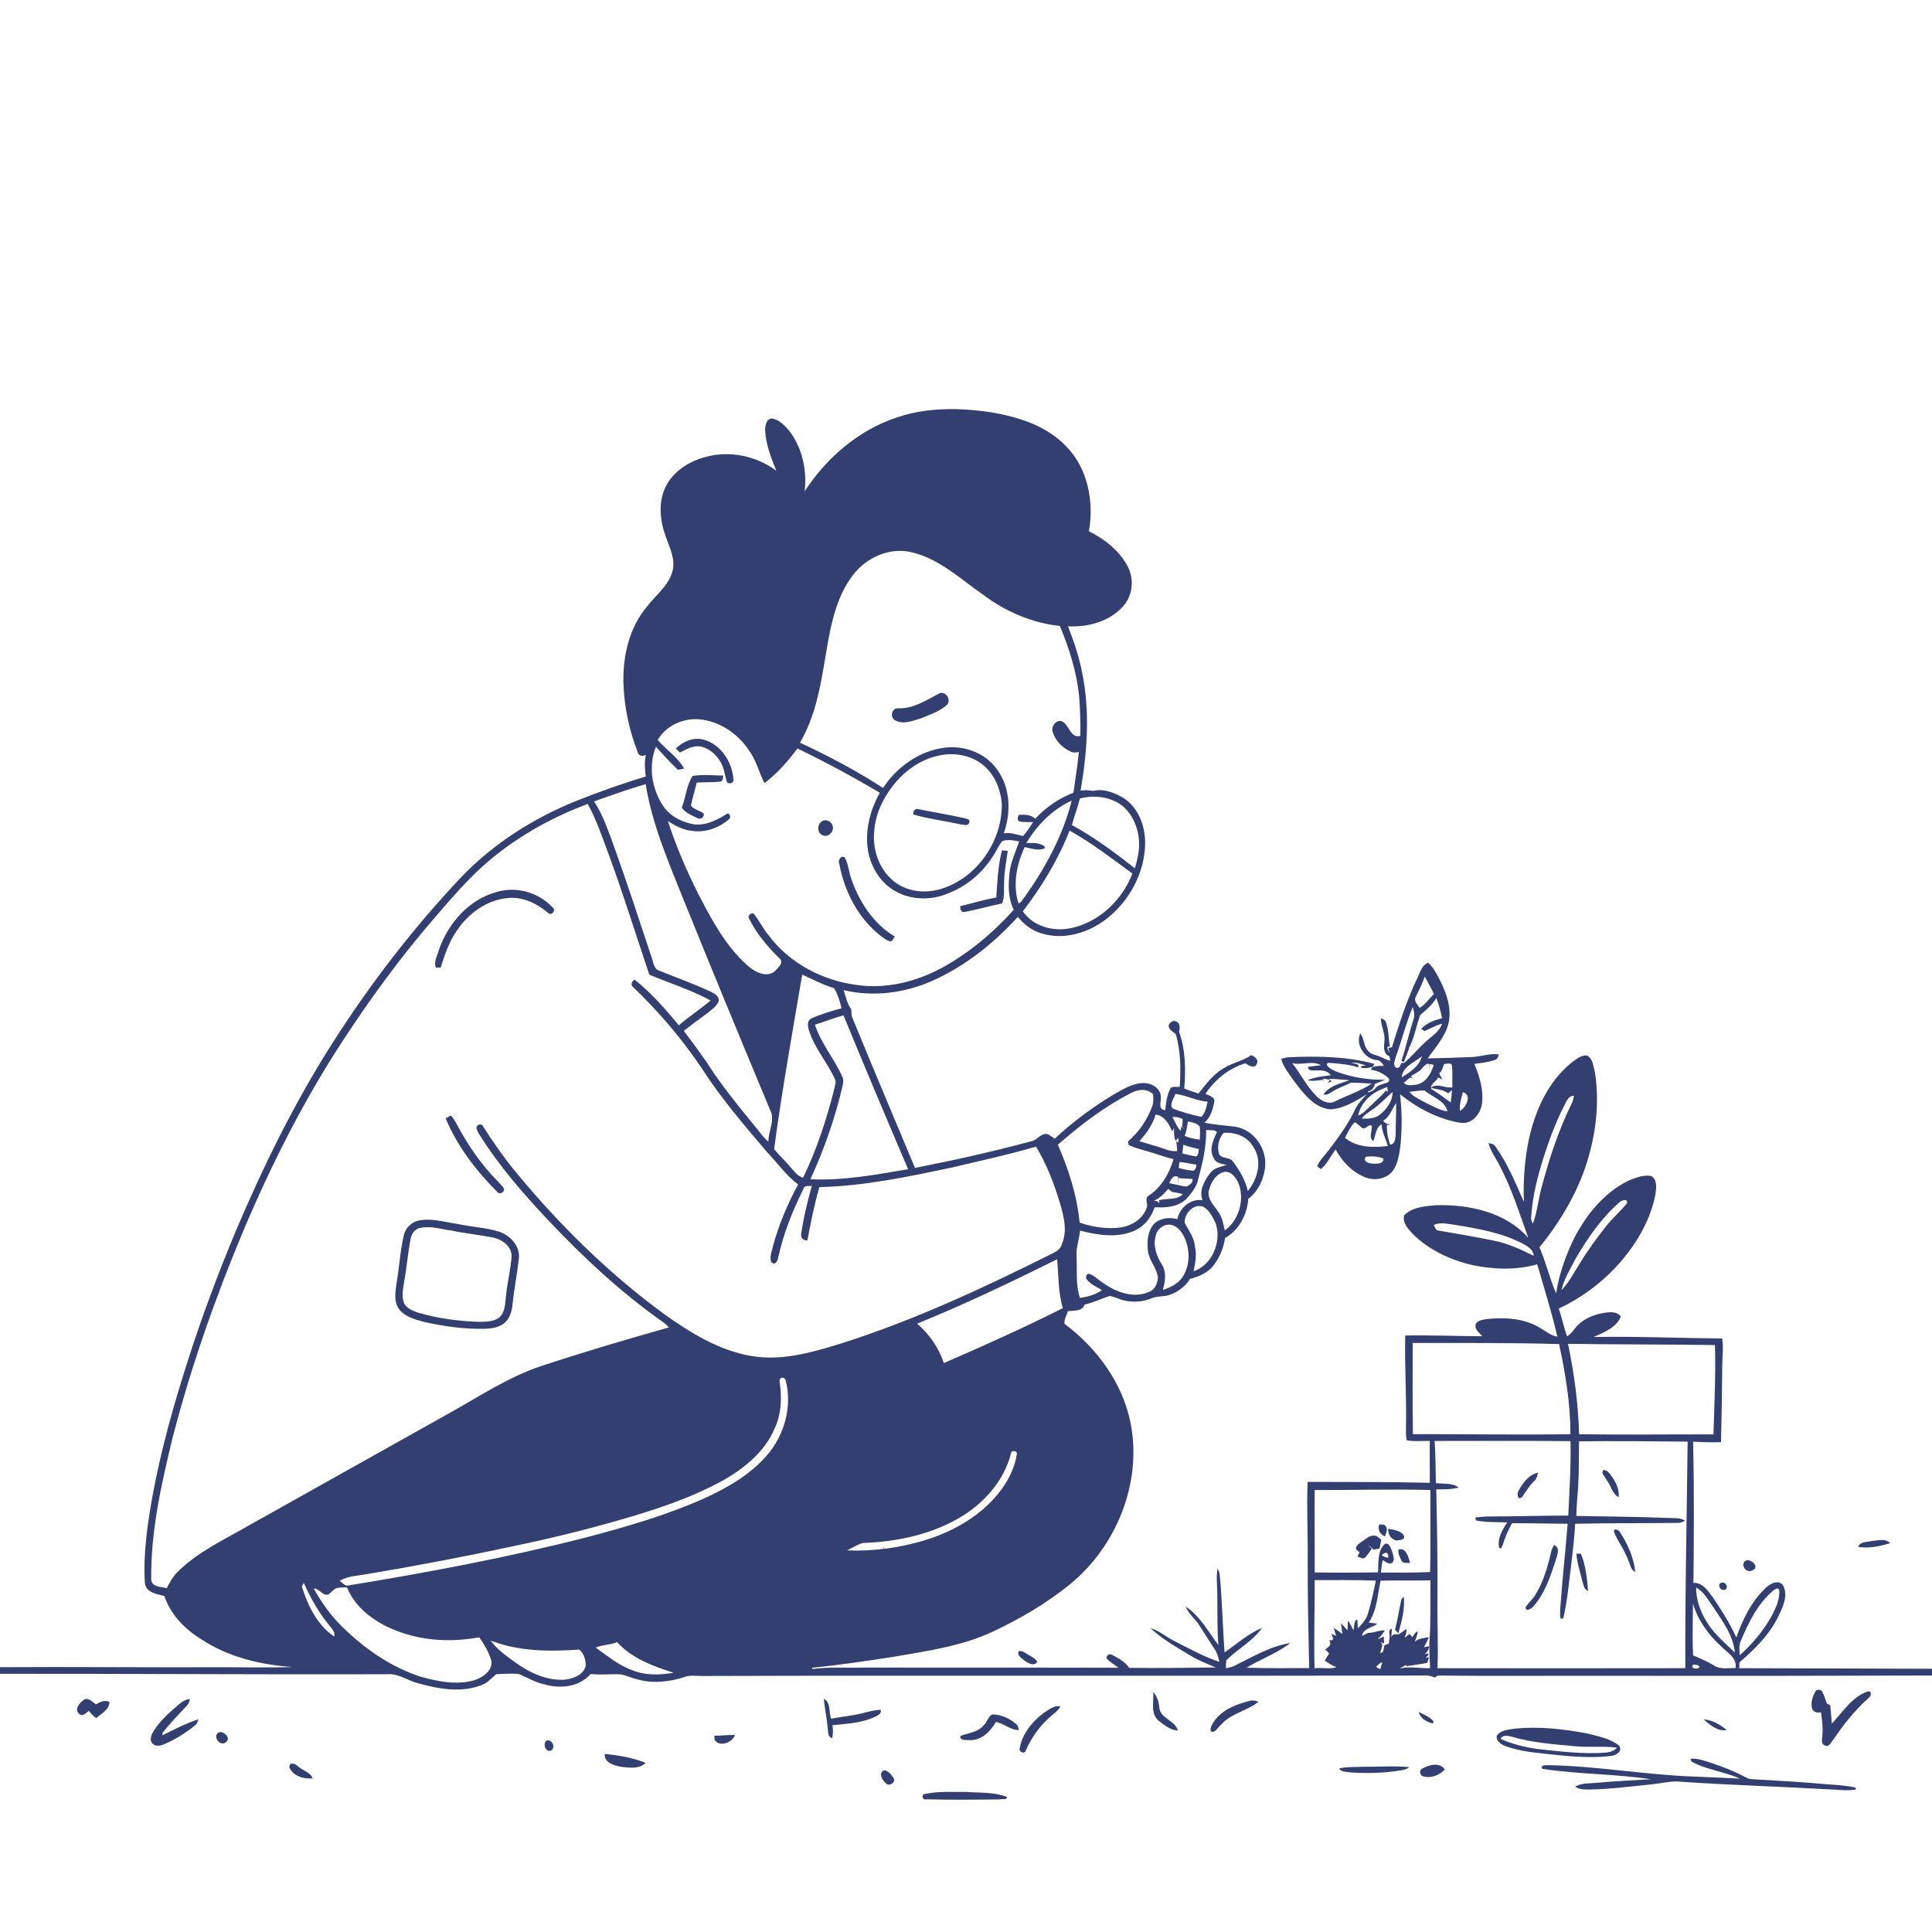 <svg xmlns="http://www.w3.org/2000/svg" viewBox="0 0 1024 1024" version="1.1">
<g id="Parent-Group"><g id="Group-rgba(0,0,0,0)" fill="rgba(0,0,0,0)">
<path fill="rgba(0,0,0,0)" opacity="1.00" d=" M 0.00 0.00 L 1024.00 0.00 L 1024.00 884.48 C 989.96 884.35 955.91 884.24 921.87 884.18 C 921.89 883.42 921.93 881.89 921.94 881.12 C 929.66 874.44 937.18 867.15 941.92 857.98 C 944.45 852.77 947.92 846.53 945.30 840.75 C 943.27 836.95 938.66 839.04 936.26 841.25 C 928.50 848.37 923.73 858.11 920.28 867.91 C 916.82 860.32 912.36 853.25 907.67 846.39 C 905.17 843.00 902.32 838.73 897.55 838.96 C 897.83 814.02 897.95 789.07 897.39 764.14 C 902.31 764.30 907.24 764.59 912.17 764.39 C 912.50 750.92 912.72 737.45 912.83 723.98 C 912.79 719.12 913.58 714.25 912.78 709.42 C 890.08 709.24 867.39 708.23 844.69 708.64 C 850.12 706.18 856.62 703.74 859.07 697.83 C 857.29 695.24 853.85 695.38 851.09 695.69 C 844.82 696.58 838.33 699.18 834.49 704.45 C 833.37 705.91 832.16 707.31 830.59 708.29 C 828.81 703.47 827.85 698.42 826.19 693.57 C 839.29 687.42 850.99 678.39 860.26 667.26 C 868.45 657.33 875.04 645.66 877.43 632.90 C 877.89 629.69 878.49 624.99 875.00 623.25 C 870.83 622.62 866.71 624.28 862.94 625.86 C 849.23 632.69 839.45 645.44 832.99 659.03 C 829.22 667.48 826.15 676.33 824.77 685.50 C 821.32 677.57 819.39 669.06 815.95 661.10 C 826.21 648.53 834.76 634.41 840.13 619.06 C 845.64 602.80 848.06 585.15 845.30 568.12 C 844.45 565.07 844.24 560.71 840.88 559.35 C 837.61 559.37 834.98 561.75 832.50 563.59 C 820.35 573.62 813.64 588.77 810.34 603.86 C 808.04 614.74 807.29 625.92 807.67 637.02 C 803.22 626.88 798.99 616.50 792.46 607.49 C 791.74 606.19 790.14 606.22 788.92 605.83 C 790.01 610.03 792.63 613.56 794.62 617.36 C 801.16 629.65 805.29 642.99 810.01 656.04 C 797.89 642.42 778.55 638.27 761.03 638.80 C 755.26 639.34 748.51 639.75 744.23 644.16 C 743.18 648.19 746.44 651.45 748.93 654.15 C 757.59 662.69 769.08 667.97 780.86 670.62 C 792.00 672.90 803.75 673.24 814.77 670.11 C 818.45 682.87 822.47 695.54 825.43 708.49 C 821.68 707.79 818.81 705.25 815.60 703.43 C 807.30 698.59 797.25 698.20 787.93 699.13 C 785.66 699.51 781.80 699.99 782.03 703.07 C 782.21 705.29 784.37 706.62 785.67 708.24 C 772.04 708.17 758.42 707.58 744.79 707.86 C 744.46 723.91 745.51 739.94 745.23 755.99 C 745.26 758.45 744.95 761.00 745.66 763.41 C 749.67 764.12 753.78 763.64 757.84 763.74 C 757.67 771.13 757.89 778.52 757.82 785.92 C 736.24 785.38 714.66 785.53 693.08 785.43 C 692.45 799.59 693.31 813.79 693.10 827.97 C 693.07 846.69 693.48 865.41 693.89 884.13 C 682.82 884.08 671.75 884.32 660.70 883.92 C 668.27 879.28 676.86 876.32 683.89 870.84 C 673.15 872.50 663.65 878.33 654.02 883.05 C 652.67 883.68 651.17 883.88 649.75 884.22 C 649.72 882.81 649.79 881.41 649.95 880.03 C 655.91 873.95 663.94 869.93 668.89 862.86 C 661.51 865.83 655.57 871.38 649.03 875.78 C 648.04 862.16 647.81 848.50 646.50 834.91 C 646.41 833.64 645.84 832.48 645.27 831.38 C 644.52 836.23 645.25 841.12 645.20 846.00 C 645.29 854.63 645.11 863.29 645.76 871.90 C 640.40 864.81 636.01 856.44 628.39 851.50 C 629.94 855.38 633.44 857.91 635.62 861.39 C 638.38 865.57 640.94 869.88 643.74 874.04 C 645.15 876.04 645.73 878.45 646.31 880.80 C 638.10 878.13 630.49 873.88 622.82 869.97 C 618.34 867.83 614.54 864.34 609.75 862.90 C 615.94 868.73 623.43 872.94 630.66 877.32 C 634.95 880.00 639.71 881.76 644.33 883.77 C 629.04 883.95 613.75 884.24 598.46 883.99 C 596.41 880.83 593.01 879.01 589.79 877.30 C 588.29 876.21 586.28 877.04 586.45 879.00 C 588.35 880.92 590.65 882.35 592.83 883.94 C 547.55 883.81 502.27 883.91 456.99 883.84 C 448.25 884.09 439.47 883.43 430.79 884.58 C 430.43 884.64 430.50 884.14 430.37 883.96 C 444.59 882.54 458.75 880.44 472.87 878.26 C 490.79 875.15 509.17 872.71 525.82 864.98 C 540.40 858.19 554.40 849.98 566.93 839.86 C 591.57 819.84 605.33 786.26 599.33 754.77 C 595.23 733.30 581.53 714.59 564.24 701.66 C 563.82 699.33 565.35 697.14 566.02 694.97 C 569.11 694.51 573.67 695.21 574.85 691.43 C 579.44 690.46 583.64 688.35 588.07 686.89 C 590.74 687.21 593.13 688.69 595.77 689.26 C 600.50 690.34 605.59 690.07 610.12 688.23 C 612.84 687.04 615.86 687.20 618.73 686.67 C 623.67 685.37 628.04 682.16 630.76 677.83 C 635.07 676.67 639.47 674.95 642.50 671.54 C 646.21 667.21 648.43 661.76 649.32 656.17 C 656.73 651.95 661.01 643.75 661.63 635.40 C 667.26 631.12 670.30 624.02 670.62 617.07 C 670.89 607.81 664.07 598.73 654.79 597.20 C 649.30 596.48 643.75 596.21 638.34 594.99 C 641.70 592.29 642.86 587.93 643.62 583.88 C 643.98 581.17 640.65 580.84 638.94 579.71 C 644.00 572.21 651.27 566.19 660.03 563.59 C 661.77 564.59 664.95 566.80 666.09 563.88 C 667.36 561.61 664.95 560.10 663.24 559.25 C 658.69 562.42 653.01 563.24 648.42 566.32 C 642.86 569.45 639.14 574.76 635.21 579.61 C 632.67 578.79 630.17 577.92 627.69 576.98 C 628.49 566.92 628.38 556.60 624.97 546.98 C 625.24 545.12 625.80 542.49 623.61 541.56 C 622.12 540.44 620.30 541.69 619.55 543.06 C 618.90 545.55 621.59 546.69 623.13 548.02 C 625.91 557.09 625.88 566.66 625.29 576.03 C 623.72 576.22 621.93 575.71 620.53 576.54 C 618.51 580.16 618.01 584.36 617.61 588.42 C 613.44 588.12 615.61 583.72 615.29 581.05 C 614.92 576.56 610.14 573.96 606.03 574.04 C 600.19 574.13 595.09 577.41 590.16 580.18 C 579.01 586.86 568.53 594.68 559.01 603.53 C 557.75 602.67 556.56 601.71 555.15 601.11 C 551.82 600.49 549.98 603.96 547.09 604.77 C 526.57 610.29 505.82 614.93 484.97 619.02 C 473.87 592.45 462.60 565.94 451.72 539.28 C 451.16 537.93 451.26 536.45 451.20 535.04 C 449.10 531.96 448.17 528.33 447.20 524.80 C 462.84 528.51 479.49 526.36 494.10 519.88 C 511.53 512.16 526.71 499.97 539.50 485.95 C 542.74 489.98 546.99 493.31 552.04 494.72 C 563.50 498.31 576.18 494.67 585.60 487.68 C 598.24 478.23 606.71 462.97 606.95 447.09 C 607.03 437.80 603.37 427.89 595.23 422.78 C 590.50 420.03 584.78 417.86 579.29 419.20 C 577.11 418.80 574.91 418.69 572.73 419.04 C 576.24 398.56 577.80 377.35 573.62 356.84 C 572.04 348.29 569.17 340.05 566.08 331.95 C 576.67 332.50 588.07 329.45 595.31 321.32 C 600.36 315.64 601.25 306.97 597.73 300.28 C 593.36 291.87 585.49 285.72 577.13 281.58 C 579.91 265.95 576.65 248.45 565.30 236.79 C 555.08 225.88 540.26 221.12 525.92 218.62 C 509.08 216.03 491.42 215.72 475.13 221.34 C 454.92 228.05 438.01 242.71 426.48 260.41 C 427.78 249.31 425.29 237.52 418.46 228.54 C 415.96 225.59 413.02 222.29 408.96 221.82 C 406.03 222.17 405.55 225.66 405.52 228.03 C 405.89 235.54 408.72 242.61 411.48 249.52 C 400.90 241.62 386.69 238.66 373.92 242.21 C 365.06 244.53 356.45 250.02 352.53 258.57 C 348.85 266.69 349.83 276.10 352.82 284.27 C 354.83 290.14 358.07 296.22 356.46 302.59 C 354.44 310.51 347.43 315.47 342.73 321.73 C 333.46 332.86 330.08 347.75 330.43 361.98 C 330.81 374.60 333.48 387.17 338.10 398.91 C 338.66 400.92 340.76 400.80 342.32 400.14 C 341.43 403.92 341.81 407.78 342.27 411.59 C 329.86 415.28 317.63 419.63 305.60 424.43 C 282.87 433.58 261.69 446.97 244.67 464.68 C 219.18 491.65 196.43 521.17 176.48 552.44 C 156.29 583.99 139.75 617.73 125.10 652.16 C 115.40 675.40 106.55 699.02 98.98 723.05 C 91.82 745.31 85.58 767.91 81.21 790.90 C 78.31 806.73 75.82 822.84 76.78 838.98 C 77.33 844.15 83.09 844.86 87.10 845.90 C 90.38 855.61 97.75 863.33 106.36 868.63 C 120.73 878.23 137.99 882.41 155.06 883.55 C 141.36 884.03 127.65 883.58 113.95 883.68 C 75.97 883.80 37.98 883.41 0.00 883.65 L 0.00 0.00 M 750.34 520.21 C 745.23 531.49 741.41 543.30 737.74 555.10 C 737.28 555.18 736.37 555.32 735.91 555.39 C 736.08 556.10 736.42 557.51 736.59 558.22 C 736.22 557.16 733.94 554.27 736.71 554.66 C 735.77 550.47 736.20 546.03 734.60 541.98 C 734.27 540.67 733.11 540.03 731.90 539.77 C 731.88 543.97 734.40 547.81 733.72 552.06 C 733.45 554.83 733.16 558.70 736.42 559.80 C 736.55 560.40 736.80 561.60 736.93 562.20 C 734.48 561.73 732.43 560.25 730.07 559.56 C 728.47 559.02 726.67 558.75 725.55 557.38 C 722.64 554.91 723.26 550.57 720.96 547.74 C 718.22 553.80 723.48 561.50 729.99 561.90 C 731.72 562.03 732.60 563.69 733.54 564.92 C 731.48 564.85 729.46 565.03 727.49 565.57 C 727.25 565.91 726.77 566.61 726.52 566.95 C 730.00 567.39 733.20 568.97 735.79 571.31 C 736.78 572.09 736.22 573.73 735.00 573.84 C 732.90 574.74 730.29 574.93 728.86 576.92 C 728.04 578.17 726.48 578.46 725.22 579.04 L 725.11 578.37 C 727.12 578.10 728.33 576.42 728.65 574.53 C 730.51 573.80 732.38 573.05 734.23 572.25 C 725.61 572.51 717.00 571.08 708.88 568.22 C 706.85 567.31 704.53 566.49 703.28 564.53 C 702.98 562.76 705.01 563.48 706.05 563.44 C 710.61 563.90 715.24 564.14 719.61 565.68 C 721.46 564.08 717.35 563.61 716.24 563.39 C 718.98 562.79 721.40 564.13 724.00 564.59 C 723.06 564.93 721.57 564.68 721.11 565.73 C 723.22 566.48 725.41 566.04 727.51 565.44 C 727.75 565.05 728.25 564.28 728.49 563.90 C 714.01 559.87 698.85 559.77 683.93 560.30 C 682.27 560.36 680.66 560.77 679.08 561.20 C 680.20 565.69 683.34 569.24 685.89 572.98 C 690.73 579.40 696.32 587.00 704.92 587.98 C 712.06 587.66 718.48 583.63 724.42 579.97 C 722.31 582.36 719.95 584.59 718.51 587.47 C 714.85 595.42 709.65 602.53 704.38 609.46 C 702.23 612.31 699.49 614.81 698.14 618.16 C 698.61 618.53 699.56 619.27 700.04 619.64 C 703.49 617.02 705.18 612.64 707.91 609.30 C 711.45 615.78 716.91 621.47 723.91 624.11 C 728.65 625.90 734.49 624.87 737.89 621.00 C 741.15 616.75 741.72 611.24 742.37 606.10 C 743.12 597.40 743.13 588.62 742.02 579.95 C 751.31 587.35 762.15 593.15 773.96 595.09 C 780.03 596.16 784.72 590.51 785.48 584.99 C 786.39 577.76 784.21 570.50 781.45 563.89 C 784.98 563.42 788.57 563.05 791.96 561.90 C 793.47 561.64 794.10 560.18 794.43 558.86 C 789.54 558.17 784.82 560.10 779.97 560.25 C 772.21 560.59 764.45 560.83 756.70 560.98 C 760.83 555.02 766.05 549.45 767.79 542.18 C 769.41 534.69 766.89 527.04 763.62 520.36 C 761.74 516.81 760.02 513.01 757.01 510.26 C 753.07 511.66 752.32 516.88 750.34 520.21 M 984.85 819.88 C 990.55 820.81 996.34 819.57 1001.80 817.94 C 999.55 815.16 995.23 816.57 992.12 816.73 C 989.70 817.39 985.84 816.96 984.85 819.88 M 925.08 827.26 C 922.14 829.55 925.82 834.14 928.83 832.30 C 933.08 830.64 927.80 825.67 925.08 827.26 M 911.46 839.48 C 910.51 841.39 912.69 843.43 914.59 842.49 C 916.68 840.50 913.37 837.31 911.46 839.48 M 539.98 875.19 C 538.70 877.35 541.63 878.89 542.97 880.14 C 544.83 881.44 548.21 883.47 549.74 880.74 C 548.74 878.93 546.72 878.17 545.09 877.09 C 543.48 876.27 541.95 874.65 539.98 875.19 Z" />
<path fill="rgba(0,0,0,0)" opacity="1.00" d=" M 453.77 302.76 C 461.15 294.48 473.08 289.86 484.00 292.92 C 498.26 296.52 509.22 307.01 521.01 315.17 C 532.86 324.10 546.94 330.19 561.75 331.78 C 566.73 343.65 570.61 356.09 571.96 368.95 C 572.47 375.97 572.78 383.01 572.59 390.06 C 566.80 391.45 566.84 383.28 562.15 382.08 C 559.17 381.95 556.99 385.34 558.01 388.07 C 559.34 392.55 562.96 396.17 567.11 398.18 C 568.53 399.14 570.23 398.77 571.83 398.63 C 571.09 405.84 569.91 412.99 568.95 420.16 C 561.26 423.15 554.28 427.83 548.73 433.95 C 546.37 431.64 542.97 431.78 539.93 431.88 C 539.47 433.08 538.86 434.62 540.34 435.40 C 542.73 435.85 545.18 435.72 547.61 435.69 C 545.87 438.20 544.33 440.90 542.19 443.11 C 538.86 442.30 535.49 441.11 532.01 441.68 C 535.91 430.83 535.61 417.88 528.76 408.26 C 522.31 398.63 509.69 394.36 498.53 396.62 C 485.98 398.93 474.97 407.06 468.05 417.64 C 454.01 408.53 439.19 400.69 424.01 393.65 C 433.74 377.07 435.72 357.51 439.08 338.94 C 441.46 326.11 444.99 312.80 453.77 302.76 M 497.54 367.67 C 490.82 371.28 483.83 375.76 475.89 375.41 C 472.65 375.30 471.53 380.24 474.39 381.74 C 478.56 384.21 483.63 382.04 487.89 380.83 C 492.66 378.80 497.92 377.21 501.82 373.68 C 504.56 370.96 501.06 365.73 497.54 367.67 Z" />
<path fill="rgba(0,0,0,0)" opacity="1.00" d=" M 348.60 392.18 C 352.92 384.78 361.59 380.70 370.03 381.22 C 380.82 381.89 390.68 388.50 396.69 397.29 C 400.69 402.63 402.24 409.20 405.17 415.08 C 412.02 409.97 417.58 403.50 422.65 396.70 C 437.54 403.91 452.11 411.74 466.34 420.19 C 460.78 430.00 458.00 441.71 460.46 452.88 C 462.32 460.39 466.69 467.53 473.39 471.63 C 482.14 477.27 493.67 477.48 503.04 473.27 C 513.93 469.08 522.80 460.60 528.30 450.40 C 529.34 448.82 529.99 446.82 531.55 445.67 C 534.37 444.86 537.37 445.39 540.19 445.99 C 538.28 451.55 535.65 456.96 535.04 462.88 C 534.37 469.35 534.32 476.24 537.30 482.20 C 526.69 494.13 514.25 504.50 500.34 512.38 C 486.38 520.15 470.03 524.39 454.05 522.04 C 435.87 519.69 418.25 510.44 407.26 495.55 C 404.42 492.20 402.53 488.18 399.86 484.73 C 398.72 483.01 395.72 485.37 397.11 487.02 C 401.00 494.91 406.80 501.70 413.02 507.88 C 415.85 510.03 412.34 513.02 410.70 514.73 C 406.15 518.54 399.98 515.06 396.22 511.75 C 384.80 501.64 377.44 487.96 370.51 474.59 C 364.08 461.89 358.42 448.75 353.99 435.21 C 357.99 437.74 362.31 440.01 367.11 440.44 C 374.09 441.34 381.36 438.74 386.52 434.03 C 387.64 433.22 386.49 430.30 385.18 431.41 C 380.08 434.69 374.19 437.57 367.95 436.94 C 361.11 435.79 354.33 432.22 350.78 426.07 C 345.32 417.20 343.66 405.55 347.67 395.82 C 351.47 399.97 355.22 404.18 359.34 408.03 C 360.41 407.82 361.48 407.59 362.55 407.33 C 359.22 401.19 353.03 397.44 348.60 392.18 M 358.20 396.65 C 358.75 397.21 359.84 398.32 360.38 398.87 C 363.91 396.99 367.82 394.77 371.97 395.79 C 376.76 397.06 380.57 400.89 382.64 405.30 C 384.07 408.28 384.26 411.65 385.40 414.73 C 386.75 415.75 389.14 414.96 388.72 413.05 C 388.12 403.95 382.18 394.62 373.09 392.09 C 367.71 390.48 362.11 393.01 358.20 396.65 M 367.13 411.26 C 363.81 416.21 363.55 422.56 361.35 428.05 C 363.19 430.85 366.60 432.10 369.50 433.55 C 371.09 434.67 373.59 433.12 372.93 431.17 C 370.89 429.47 367.82 429.22 366.20 427.01 C 367.04 422.90 368.33 418.90 369.24 414.80 C 373.32 414.49 377.43 414.78 381.49 414.28 C 383.21 414.21 383.24 412.35 383.26 411.07 C 377.89 411.02 372.45 410.35 367.13 411.26 M 435.36 435.51 C 432.97 437.28 433.11 441.73 436.15 442.74 C 439.39 444.14 442.67 440.02 441.05 437.08 C 440.19 434.94 437.17 433.94 435.36 435.51 M 531.05 450.70 C 529.00 458.89 528.57 467.37 528.05 475.76 C 521.54 476.71 515.28 478.85 508.87 480.30 C 509.06 481.66 509.03 483.34 510.85 483.42 C 517.69 482.21 524.37 480.15 531.19 478.84 C 532.59 475.06 531.97 470.94 532.23 467.00 C 532.30 461.60 533.44 456.30 534.14 450.96 C 533.37 450.90 531.82 450.77 531.05 450.70 M 444.86 457.95 C 447.58 472.64 454.98 486.91 466.94 496.16 C 468.51 497.26 470.05 498.61 472.00 498.99 C 473.22 498.66 473.56 497.27 474.25 496.37 C 463.03 489.68 455.51 478.19 451.29 466.05 C 449.84 462.25 449.73 457.97 447.69 454.41 C 445.53 453.16 444.03 456.14 444.86 457.95 Z" />
<path fill="rgba(0,0,0,0)" opacity="1.00" d=" M 496.57 400.71 C 504.74 398.63 514.02 399.91 520.75 405.20 C 527.02 410.18 530.36 418.12 530.96 425.97 C 531.32 445.65 518.02 465.10 499.09 471.04 C 490.73 473.73 480.87 472.76 473.87 467.19 C 465.83 460.84 462.22 449.98 463.42 439.97 C 464.17 430.31 468.94 421.40 475.15 414.13 C 480.82 407.76 488.19 402.67 496.57 400.71 M 484.05 431.71 C 492.20 434.04 500.66 435.07 508.93 436.89 C 510.44 437.01 513.09 438.11 513.70 436.00 C 514.53 434.28 512.08 433.93 511.01 433.60 C 503.03 431.85 494.96 430.54 486.96 428.90 C 484.92 428.27 483.84 429.90 484.05 431.71 Z" />
<path fill="rgba(0,0,0,0)" opacity="1.00" d=" M 314.84 424.78 C 323.90 421.54 332.97 418.29 342.22 415.60 C 345.58 436.66 354.10 456.34 361.95 476.01 C 377.09 513.42 392.49 550.72 408.03 587.97 C 411.14 593.41 407.22 599.34 407.26 605.09 C 404.80 603.12 403.02 600.48 401.05 598.06 C 393.35 588.70 385.67 579.30 378.74 569.35 C 373.70 561.42 368.08 553.88 362.43 546.38 C 366.38 543.29 370.37 540.25 374.46 537.34 C 376.80 535.50 379.43 533.72 380.80 530.99 C 381.65 528.39 378.88 526.70 376.94 525.72 C 367.98 521.55 358.65 518.21 349.50 514.50 C 346.41 513.58 346.34 509.92 345.37 507.40 C 338.51 486.73 331.74 466.01 324.32 445.52 C 321.62 438.42 319.15 431.10 314.84 424.78 Z" />
<path fill="rgba(0,0,0,0)" opacity="1.00" d=" M 572.39 423.19 C 580.20 421.25 589.16 422.26 595.46 427.58 C 601.34 432.92 604.08 441.12 603.72 448.94 C 603.57 452.80 602.50 456.52 601.57 460.24 C 590.91 451.93 580.02 443.77 568.13 437.29 C 569.39 432.54 571.19 427.95 572.39 423.19 Z" />
<path fill="rgba(0,0,0,0)" opacity="1.00" d=" M 543.97 446.84 C 549.70 437.27 557.79 429.02 568.03 424.34 C 563.34 443.03 553.94 460.21 542.82 475.81 C 541.80 476.71 541.30 478.71 539.78 478.73 C 536.71 468.83 538.79 458.17 543.11 448.97 C 546.53 449.64 550.37 451.15 553.72 449.64 C 553.96 448.29 552.59 447.96 551.64 447.54 C 549.21 446.58 546.53 446.82 543.97 446.84 Z" />
<path fill="rgba(0,0,0,0)" opacity="1.00" d=" M 261.99 453.89 C 276.81 441.98 293.70 432.76 311.49 426.11 C 316.04 434.29 319.04 443.19 322.29 451.93 C 330.18 473.28 336.88 495.06 344.16 516.61 C 355.00 521.10 366.27 524.70 376.63 530.26 C 371.25 534.92 365.17 538.71 359.84 543.46 C 352.59 534.83 345.18 526.13 336.26 519.17 C 334.88 520.27 333.92 522.14 335.78 523.37 C 349.24 536.32 361.46 550.59 371.87 566.11 C 382.03 581.92 394.29 596.24 406.46 610.52 C 411.96 616.28 416.61 622.96 423.01 627.80 C 417.46 638.01 412.91 648.83 409.80 660.04 C 409.25 662.96 407.63 666.13 408.87 669.03 C 411.15 671.02 412.28 667.89 412.56 666.09 C 415.36 653.52 420.16 641.51 425.90 630.01 C 426.41 627.98 428.81 628.82 430.28 628.50 C 428.01 636.90 425.83 645.37 424.65 654.01 C 424.27 656.26 425.78 657.47 427.91 657.45 C 429.72 647.96 431.62 638.50 434.26 629.21 C 458.15 628.61 481.64 623.66 504.94 618.72 C 519.69 615.19 534.54 612.02 549.10 607.74 C 554.80 617.09 558.72 627.43 561.87 637.90 C 563.83 644.72 565.78 652.23 562.91 659.11 C 562.33 661.88 559.85 663.45 557.45 664.54 C 521.05 682.73 484.00 700.05 445.11 712.29 C 429.91 716.96 413.92 721.52 397.91 718.64 C 381.06 715.71 366.14 706.52 352.40 696.77 C 323.19 675.42 297.14 649.89 274.08 622.05 C 267.48 614.16 261.58 605.71 256.06 597.03 C 255.30 595.12 252.50 596.03 252.48 597.91 C 252.82 598.98 253.27 600.01 253.86 600.99 C 264.20 617.56 277.04 632.37 290.39 646.56 C 309.26 666.52 329.47 685.40 352.02 701.17 C 352.95 701.85 353.73 702.71 354.53 703.56 C 332.25 709.85 310.04 716.41 288.04 723.63 C 269.63 729.54 253.57 740.52 236.77 749.77 C 200.70 770.04 164.55 790.15 128.49 810.44 C 116.58 817.21 103.97 823.32 94.17 833.12 C 91.60 835.53 90.01 838.71 88.37 841.78 C 85.46 841.00 80.34 841.24 80.15 837.15 C 79.83 811.52 85.60 786.30 91.60 761.52 C 101.25 724.41 113.98 688.15 128.78 652.80 C 144.34 615.90 162.58 580.03 184.91 546.75 C 197.66 527.51 211.38 508.90 226.25 491.24 C 237.51 478.20 248.48 464.71 261.99 453.89 M 263.07 472.82 C 248.38 476.85 237.39 489.53 232.57 503.63 C 231.82 506.58 229.69 509.79 231.06 512.83 C 231.68 512.84 232.93 512.86 233.55 512.87 C 235.73 506.03 238.01 499.08 242.20 493.17 C 248.26 484.16 257.89 477.05 268.92 476.00 C 276.84 475.11 284.39 478.71 290.32 483.69 C 291.90 485.83 295.05 482.68 292.99 481.06 C 285.63 473.03 273.53 469.53 263.07 472.82 M 236.20 592.78 C 242.36 607.47 252.23 620.40 263.44 631.61 C 264.61 633.42 267.47 632.04 267.14 630.04 C 266.24 628.58 265.01 627.39 263.86 626.16 C 255.28 617.46 248.21 607.35 242.48 596.59 C 241.42 594.73 240.50 592.72 238.91 591.25 C 238.24 591.63 236.88 592.40 236.20 592.78 M 221.04 647.13 C 217.50 648.25 214.66 651.35 213.97 655.02 C 212.06 663.25 211.65 671.72 210.20 680.03 C 209.61 684.48 208.59 689.58 211.30 693.57 C 214.34 697.91 219.82 699.25 224.63 700.61 C 235.24 702.99 246.12 704.55 257.01 704.28 C 261.03 704.17 265.50 703.43 268.32 700.28 C 270.87 697.53 271.44 693.64 271.82 690.06 C 272.61 682.36 274.20 674.76 275.01 667.07 C 275.83 660.59 270.64 655.02 264.89 652.93 C 257.77 650.59 250.14 650.40 242.84 648.78 C 235.65 647.79 228.29 645.28 221.04 647.13 Z" />
<path fill="rgba(0,0,0,0)" opacity="1.00" d=" M 542.12 483.02 C 552.20 469.93 560.84 455.62 566.90 440.23 C 578.66 446.77 589.34 455.07 600.20 462.99 C 594.75 477.21 582.21 489.16 567.02 492.04 C 557.92 493.81 547.52 490.91 542.12 483.02 Z" />
<path fill="rgba(0,0,0,0)" opacity="1.00" d=" M 425.19 516.55 C 430.76 519.04 436.14 522.00 442.03 523.74 C 444.09 526.92 445.11 530.75 446.06 534.41 C 440.65 535.87 435.19 537.44 430.10 539.78 C 427.54 540.93 428.11 544.03 428.79 546.18 C 431.71 555.60 438.56 563.10 442.55 572.03 C 443.37 573.45 442.51 575.09 442.32 576.59 C 438.25 592.92 432.99 609.02 425.67 624.21 C 422.28 623.34 420.48 620.10 418.21 617.74 C 415.69 614.70 412.68 612.11 410.29 608.98 C 414.45 578.06 419.98 547.31 425.19 516.55 Z" />
<path fill="rgba(0,0,0,0)" opacity="1.00" d=" M 755.10 517.59 C 756.84 520.61 758.55 523.66 760.01 526.83 C 757.50 529.30 755.51 532.35 752.45 534.20 C 751.41 532.43 749.13 530.57 750.40 528.33 C 752.02 524.77 753.96 521.35 755.10 517.59 Z" />
<path fill="rgba(0,0,0,0)" opacity="1.00" d=" M 752.69 538.05 C 755.84 535.30 759.17 532.63 761.29 528.91 C 762.57 532.41 763.71 535.98 764.28 539.67 C 760.25 540.74 756.10 542.14 753.24 545.36 C 753.68 545.63 754.55 546.17 754.99 546.44 C 758.17 545.34 761.00 543.36 764.32 542.58 C 762.96 546.78 759.02 549.06 755.96 551.89 C 751.85 555.46 748.48 559.80 744.33 563.32 C 743.92 563.36 743.10 563.44 742.70 563.48 C 742.21 564.74 741.79 566.33 740.06 565.95 C 738.24 564.83 739.14 562.49 739.58 560.85 C 742.79 551.87 745.15 542.60 748.74 533.76 C 749.41 535.78 750.02 537.96 749.24 540.05 C 746.89 547.36 745.25 554.87 742.82 562.15 L 743.97 563.02 C 745.16 560.16 746.37 557.30 747.22 554.31 C 747.66 554.34 748.54 554.40 748.99 554.43 L 747.44 554.18 C 749.81 549.00 750.82 543.38 752.69 538.05 Z" />
<path fill="rgba(0,0,0,0)" opacity="1.00" d=" M 431.94 543.12 C 437.00 541.49 441.96 539.57 447.07 538.14 C 458.29 565.40 469.71 592.60 481.33 619.71 C 464.23 622.60 446.96 625.85 429.54 625.04 C 436.89 608.97 442.78 592.22 446.70 574.98 C 446.99 573.54 447.13 572.00 446.44 570.66 C 442.20 561.17 435.18 553.07 431.94 543.12 Z" />
<path fill="rgba(0,0,0,0)" opacity="1.00" d=" M 742.93 570.99 C 743.43 565.22 749.75 563.09 753.62 559.82 C 752.31 565.12 747.31 568.32 742.93 570.99 Z" />
<path fill="rgba(0,0,0,0)" opacity="1.00" d=" M 684.92 563.51 C 689.93 564.70 695.49 561.97 700.12 564.59 C 697.83 564.92 695.52 565.09 693.25 565.50 C 693.49 568.06 696.25 567.20 697.92 567.37 C 700.61 567.19 703.77 567.39 705.35 569.95 C 701.15 570.36 696.93 570.90 693.00 572.53 C 695.75 573.19 698.54 572.65 701.29 572.29 C 701.36 572.73 701.50 573.60 701.57 574.04 C 701.53 573.44 701.44 572.24 701.39 571.64 C 702.26 571.82 703.99 572.17 704.86 572.34 C 704.58 572.76 704.02 573.60 703.74 574.03 L 705.79 573.13 C 705.31 572.70 704.84 572.26 704.39 571.83 C 708.03 571.78 711.65 572.29 715.29 572.56 C 710.41 574.32 704.48 575.48 701.46 580.11 C 703.33 580.63 704.86 579.31 706.37 578.48 C 709.39 576.50 712.90 575.53 716.04 573.79 C 719.72 573.97 723.40 574.04 727.08 574.32 C 721.09 578.34 714.08 580.50 707.66 583.72 C 704.26 585.56 700.34 583.58 697.89 581.10 C 692.64 575.97 689.44 569.23 684.92 563.51 Z" />
<path fill="rgba(0,0,0,0)" opacity="1.00" d=" M 752.58 567.45 C 754.09 566.10 755.03 563.96 757.28 563.71 C 757.37 564.78 757.47 565.85 757.58 566.93 C 757.58 566.18 757.56 564.68 757.56 563.93 C 758.15 564.04 759.34 564.26 759.93 564.37 C 758.59 568.87 755.90 573.74 750.95 574.86 C 748.63 575.07 745.86 575.85 744.03 573.93 C 745.13 572.98 746.23 572.04 747.34 571.10 C 747.70 571.23 748.41 571.51 748.76 571.64 C 748.53 571.32 748.06 570.66 747.82 570.34 C 749.42 569.41 751.06 568.51 752.58 567.45 Z" />
<path fill="rgba(0,0,0,0)" opacity="1.00" d=" M 765.39 563.91 C 766.76 564.00 769.50 562.84 769.60 565.04 C 769.96 568.78 769.67 572.54 769.80 576.29 C 766.06 577.03 761.60 573.68 758.50 576.61 C 761.54 577.42 764.93 577.41 767.49 579.47 C 768.02 579.05 769.07 578.21 769.59 577.79 C 769.49 579.98 769.19 582.16 768.90 584.34 C 765.61 581.87 762.28 579.44 758.75 577.32 C 757.43 574.94 761.29 573.18 762.28 571.12 C 762.85 571.37 764.00 571.88 764.57 572.13 C 763.91 571.08 763.32 570.00 762.77 568.91 C 764.32 567.67 764.78 565.69 765.39 563.91 Z" />
<path fill="rgba(0,0,0,0)" opacity="1.00" d=" M 730.34 578.20 C 731.98 577.51 733.60 576.78 735.23 576.06 C 735.32 576.71 735.51 578.02 735.60 578.67 C 735.33 578.52 734.78 578.20 734.51 578.05 C 731.92 581.28 728.61 583.82 725.75 586.80 C 723.95 588.48 722.23 590.39 719.86 591.27 C 720.95 585.55 725.27 580.83 730.34 578.20 Z" />
<path fill="rgba(0,0,0,0)" opacity="1.00" d=" M 599.34 579.40 C 603.03 577.32 607.92 576.73 611.16 579.97 C 611.25 581.97 611.48 584.04 610.83 585.99 C 608.22 593.32 603.75 599.94 597.85 605.00 C 597.93 605.44 598.10 606.32 598.18 606.76 C 601.25 608.52 604.82 609.14 608.16 610.24 C 612.81 611.48 617.29 613.32 622.00 614.35 C 619.75 621.94 615.56 629.34 608.80 633.75 C 606.39 635.13 608.68 638.02 607.79 640.07 C 605.90 645.95 599.93 649.66 594.06 650.57 C 586.70 651.58 579.16 650.41 572.19 647.97 C 570.90 633.67 566.39 619.83 560.70 606.72 C 572.59 596.34 585.23 586.59 599.34 579.40 Z" />
<path fill="rgba(0,0,0,0)" opacity="1.00" d=" M 746.94 578.75 C 749.61 578.30 752.31 578.01 755.03 577.96 C 759.09 581.52 765.83 583.23 767.19 589.04 C 763.23 588.51 759.74 586.46 756.20 584.77 C 752.98 582.99 749.44 581.54 746.94 578.75 Z" />
<path fill="rgba(0,0,0,0)" opacity="1.00" d=" M 727.81 587.81 C 731.58 585.20 734.63 581.74 738.10 578.77 C 738.17 584.03 734.49 588.44 730.51 591.46 C 727.87 592.85 724.73 593.01 721.81 592.91 C 723.20 590.57 725.74 589.43 727.81 587.81 Z" />
<path fill="rgba(0,0,0,0)" opacity="1.00" d=" M 775.39 578.85 C 780.43 580.39 777.03 586.97 773.85 588.80 C 773.47 585.39 774.46 582.08 775.39 578.85 Z" />
<path fill="rgba(0,0,0,0)" opacity="1.00" d=" M 622.94 579.81 C 628.81 580.47 634.12 583.49 640.04 583.93 C 639.45 586.73 638.86 589.81 636.77 591.93 C 631.62 590.90 626.37 589.49 621.48 587.46 C 619.70 585.22 622.27 582.16 622.94 579.81 Z" />
<path fill="rgba(0,0,0,0)" opacity="1.00" d=" M 829.05 586.04 C 830.21 583.84 831.24 580.77 834.24 580.77 C 834.08 581.90 833.81 583.01 833.42 584.09 C 826.31 598.35 821.25 613.56 817.19 628.94 C 815.36 635.36 814.80 642.08 812.55 648.39 C 810.91 646.71 811.74 644.19 811.81 642.13 C 812.62 633.10 814.80 624.27 817.47 615.62 C 820.58 605.49 824.22 595.49 829.05 586.04 Z" />
<path fill="rgba(0,0,0,0)" opacity="1.00" d=" M 733.02 594.08 C 736.60 592.02 737.74 587.82 739.97 584.60 C 740.09 590.06 739.73 595.53 739.74 600.99 C 739.54 603.15 739.61 606.32 736.84 606.70 C 735.58 603.31 734.94 599.73 735.09 596.12 L 736.48 596.27 C 736.49 596.19 736.50 596.05 736.51 595.98 C 735.13 595.77 733.97 595.14 733.02 594.08 Z" />
<path fill="rgba(0,0,0,0)" opacity="1.00" d=" M 612.49 590.75 C 617.08 591.20 619.70 595.79 621.22 599.67 C 621.58 599.05 621.95 598.43 622.33 597.83 C 622.17 600.14 622.17 602.44 623.05 604.65 C 623.52 604.11 623.99 603.59 624.48 603.07 C 624.55 603.70 624.69 604.96 624.76 605.58 L 623.47 604.98 C 623.66 606.66 623.83 608.34 623.98 610.04 C 620.45 610.60 617.28 608.85 614.02 607.88 C 610.64 606.82 607.23 605.92 603.86 604.86 C 607.64 600.80 610.91 596.11 612.49 590.75 Z" />
<path fill="rgba(0,0,0,0)" opacity="1.00" d=" M 621.37 592.01 C 623.28 591.85 625.13 592.33 626.89 593.10 C 626.80 594.45 626.70 595.81 626.59 597.18 C 626.96 597.56 627.70 598.31 628.07 598.69 C 627.57 598.29 626.57 597.49 626.07 597.10 L 625.85 599.40 C 623.66 597.41 622.90 594.45 621.37 592.01 Z" />
<path fill="rgba(0,0,0,0)" opacity="1.00" d=" M 627.89 602.03 C 628.90 599.59 629.13 596.95 629.66 594.39 C 631.88 594.93 634.50 595.12 635.91 597.21 C 636.21 599.48 635.98 601.78 635.88 604.07 C 633.16 603.63 630.41 603.16 627.89 602.03 Z" />
<path fill="rgba(0,0,0,0)" opacity="1.00" d=" M 712.87 603.09 C 714.39 600.26 715.65 597.11 718.03 594.88 C 719.64 595.41 720.63 596.90 721.99 597.85 C 723.89 598.98 725.60 595.14 727.13 596.84 C 727.27 599.42 725.27 602.92 727.85 604.82 C 729.15 601.86 729.12 597.48 732.30 595.91 C 732.42 600.01 734.47 603.65 735.65 607.41 C 727.98 608.32 719.11 608.30 712.87 603.09 Z" />
<path fill="rgba(0,0,0,0)" opacity="1.00" d=" M 639.27 598.89 C 641.12 599.22 643.51 598.58 645.02 599.92 C 643.16 604.15 640.58 609.29 643.31 613.73 C 644.35 616.59 647.67 616.89 650.22 617.43 C 647.21 618.47 643.63 618.80 641.59 621.56 C 638.42 625.60 635.43 630.85 637.34 636.11 C 631.07 635.23 625.19 640.13 624.03 646.19 C 619.83 645.02 614.86 645.52 611.64 648.70 C 608.23 652.59 607.82 658.20 608.43 663.11 C 609.09 668.16 613.11 672.01 613.73 677.07 C 613.56 680.22 612.08 683.72 608.85 684.79 C 600.52 688.40 591.17 684.70 584.27 679.71 C 581.84 678.18 579.80 675.85 576.99 675.06 C 575.36 675.54 575.17 677.54 576.41 678.62 C 578.48 680.94 581.44 682.17 584.05 683.79 C 580.65 686.27 576.48 687.30 572.39 687.94 C 570.02 680.89 570.97 673.29 570.59 665.98 C 570.20 661.30 572.06 656.88 572.45 652.27 C 582.00 654.67 592.66 656.45 601.89 652.00 C 606.89 649.67 610.23 644.94 612.02 639.85 C 617.75 640.22 624.12 639.77 628.57 635.70 C 631.02 633.05 633.36 630.14 634.64 626.72 C 637.01 617.61 639.52 608.39 639.27 598.89 Z" />
<path fill="rgba(0,0,0,0)" opacity="1.00" d=" M 648.51 600.46 C 654.63 599.93 661.14 602.28 664.26 607.84 C 669.20 615.15 666.67 624.85 661.37 631.24 C 660.07 625.41 656.92 620.25 653.41 615.51 C 651.63 613.10 647.67 614.42 646.18 611.74 C 644.90 607.90 645.89 603.52 648.51 600.46 Z" />
<path fill="rgba(0,0,0,0)" opacity="1.00" d=" M 627.18 606.71 C 629.84 607.81 632.68 608.35 635.47 609.04 C 635.03 610.31 635.40 612.19 633.97 612.91 C 631.49 612.59 629.08 611.93 626.66 611.34 C 626.84 609.79 627.01 608.25 627.18 606.71 Z" />
<path fill="rgba(0,0,0,0)" opacity="1.00" d=" M 723.89 613.15 C 726.97 612.65 730.22 612.90 733.16 613.99 C 733.66 616.92 729.86 616.83 727.96 616.77 C 725.99 616.79 722.09 615.84 723.89 613.15 Z" />
<path fill="rgba(0,0,0,0)" opacity="1.00" d=" M 625.10 615.94 C 628.15 616.00 631.07 616.97 634.09 617.27 C 634.09 618.54 633.75 619.86 632.56 620.53 C 629.90 620.42 627.33 619.64 624.76 619.08 C 624.84 618.30 625.02 616.73 625.10 615.94 Z" />
<path fill="rgba(0,0,0,0)" opacity="1.00" d=" M 640.69 631.09 C 641.75 626.91 644.35 622.10 648.92 621.12 C 652.47 620.64 654.84 623.91 656.24 626.71 C 659.94 635.43 656.83 646.64 649.14 652.17 C 648.44 649.04 647.96 645.75 646.16 643.02 C 643.96 639.24 639.73 635.99 640.69 631.09 Z" />
<path fill="rgba(0,0,0,0)" opacity="1.00" d=" M 619.71 627.11 C 620.62 625.13 621.69 622.53 624.43 623.74 C 624.42 624.58 624.40 626.24 624.39 627.08 C 624.46 626.40 624.59 625.03 624.66 624.35 C 627.09 624.74 629.57 624.64 632.03 624.90 C 632.44 626.87 630.41 628.10 628.96 628.92 C 625.83 628.61 622.80 627.65 619.71 627.11 Z" />
<path fill="rgba(0,0,0,0)" opacity="1.00" d=" M 611.30 636.54 C 614.56 635.31 616.92 632.71 619.16 630.16 C 619.69 630.57 620.73 631.37 621.26 631.77 C 623.15 632.04 625.06 632.36 626.91 632.96 C 623.90 636.15 618.98 635.08 615.08 635.97 C 613.95 635.89 614.39 637.13 614.48 637.80 C 613.60 636.64 612.54 636.22 611.30 636.54 Z" />
<path fill="rgba(0,0,0,0)" opacity="1.00" d=" M 858.36 637.22 C 859.35 636.18 863.14 635.01 862.31 637.81 C 858.81 642.04 854.63 645.65 851.22 649.96 C 846.34 656.23 841.57 662.61 837.48 669.44 C 834.28 674.32 831.70 679.68 827.55 683.86 C 829.09 677.62 832.53 672.11 835.47 666.47 C 841.78 655.81 848.98 645.40 858.36 637.22 Z" />
<path fill="rgba(0,0,0,0)" opacity="1.00" d=" M 627.86 647.98 C 627.72 643.06 632.83 637.46 638.07 639.75 C 641.16 641.73 642.87 645.26 644.36 648.50 C 647.59 658.16 642.49 670.48 632.57 673.84 C 633.49 669.57 634.40 665.20 633.36 660.85 C 633.06 656.00 629.95 652.15 627.86 647.98 Z" />
<path fill="rgba(0,0,0,0)" opacity="1.00" d=" M 612.54 655.03 C 613.28 651.29 617.18 648.32 621.01 649.24 C 624.11 650.01 626.19 652.74 627.58 655.46 C 630.72 661.87 630.88 669.91 627.23 676.15 C 624.94 680.13 620.60 682.40 616.33 683.64 C 617.56 679.24 618.42 674.27 615.80 670.18 C 612.96 665.72 611.06 660.32 612.54 655.03 Z" />
<path fill="rgba(0,0,0,0)" opacity="1.00" d=" M 760.00 649.24 C 763.51 647.60 767.39 648.77 771.04 649.16 C 783.52 651.23 796.30 653.36 807.57 659.43 C 810.01 660.76 812.69 662.48 812.89 665.58 C 806.21 662.33 799.43 659.11 792.09 657.64 C 782.40 655.65 772.64 653.94 762.89 652.29 C 761.02 652.34 760.54 650.65 760.00 649.24 Z" />
<path fill="rgba(0,0,0,0)" opacity="1.00" d=" M 223.54 650.69 C 228.89 649.72 234.18 651.61 239.46 652.25 C 246.58 653.75 253.82 654.47 260.95 655.83 C 265.87 656.74 271.29 660.45 271.16 665.96 C 270.65 673.00 268.86 679.89 268.18 686.92 C 267.69 690.69 267.87 695.06 264.97 697.97 C 262.02 700.64 257.70 700.48 253.97 700.62 C 243.18 700.24 232.36 698.86 221.97 695.83 C 219.03 694.87 215.76 693.68 214.18 690.82 C 212.65 686.95 213.71 682.74 214.31 678.80 C 215.65 671.40 216.16 663.88 217.68 656.52 C 218.18 653.57 220.36 650.82 223.54 650.69 Z" />
<path fill="rgba(0,0,0,0)" opacity="1.00" d=" M 486.08 701.57 C 511.32 691.31 535.92 679.58 560.29 667.43 C 561.09 676.08 560.82 684.92 563.33 693.34 C 542.65 703.78 521.49 713.24 500.25 722.46 C 497.60 714.36 492.53 707.10 486.08 701.57 Z" />
<path fill="rgba(0,0,0,0)" opacity="1.00" d=" M 748.77 711.80 C 774.64 711.85 800.52 711.61 826.37 712.39 C 829.71 728.10 832.41 744.05 832.34 760.16 C 804.52 760.55 776.69 760.08 748.87 760.12 C 748.65 744.01 748.69 727.91 748.77 711.80 Z" />
<path fill="rgba(0,0,0,0)" opacity="1.00" d=" M 831.08 712.26 C 857.03 712.63 882.99 712.53 908.95 712.91 C 909.42 728.69 908.63 744.48 908.16 760.25 C 884.42 760.20 860.68 760.52 836.95 760.17 C 836.52 744.05 834.37 728.03 831.08 712.26 Z" />
<path fill="rgba(0,0,0,0)" opacity="1.00" d=" M 413.15 732.00 C 413.19 729.46 416.20 729.74 416.50 731.94 C 419.98 745.70 415.67 760.84 406.41 771.46 C 397.33 781.94 384.99 788.85 372.52 794.51 C 352.70 803.23 331.84 809.28 310.94 814.80 C 269.08 825.50 226.57 833.50 183.94 840.43 C 182.32 840.27 181.33 838.69 180.06 837.87 C 184.55 835.16 189.99 835.19 195.00 834.23 C 220.50 829.94 245.92 825.14 271.19 819.68 C 290.64 815.69 309.93 810.96 329.01 805.47 C 347.73 800.08 366.41 793.93 383.53 784.48 C 394.85 778.00 405.65 769.11 410.72 756.75 C 414.27 749.03 414.49 740.26 413.15 732.00 Z" />
<path fill="rgba(0,0,0,0)" opacity="1.00" d=" M 760.40 763.73 C 784.39 763.77 808.40 763.60 832.40 763.84 C 832.66 777.00 831.86 790.15 831.21 803.29 C 817.16 803.29 803.12 803.76 789.07 803.77 C 786.67 803.78 784.29 804.02 781.92 804.31 C 782.03 804.70 782.25 805.48 782.36 805.87 C 787.79 806.96 793.39 806.71 798.90 806.90 C 796.27 810.79 793.38 815.70 794.64 820.50 C 795.98 821.10 796.17 819.39 796.60 818.54 C 797.77 814.62 799.41 810.88 801.42 807.33 C 811.24 807.29 821.07 807.59 830.89 807.64 C 829.81 821.59 828.19 835.49 827.22 849.45 C 827.04 852.27 826.55 855.16 827.19 857.97 C 827.54 857.92 828.23 857.81 828.57 857.76 C 830.76 848.35 831.59 838.68 832.80 829.11 C 833.61 821.96 834.51 814.82 834.86 807.63 C 852.93 807.22 871.00 807.39 889.06 807.17 C 890.50 807.18 891.84 806.78 893.08 805.98 C 890.38 804.22 887.06 804.74 884.02 804.55 C 867.86 803.89 851.68 803.79 835.51 803.48 C 835.54 796.98 836.48 790.54 836.63 784.04 C 836.96 777.34 836.75 770.64 836.93 763.94 C 856.11 763.70 875.30 763.90 894.48 764.10 C 894.05 804.12 893.09 844.14 893.24 884.17 C 849.46 884.24 805.67 884.24 761.89 884.18 C 762.40 871.80 761.70 859.42 761.88 847.04 C 762.00 827.82 761.67 808.61 761.25 789.39 C 765.21 789.37 769.24 789.52 773.09 788.39 C 769.76 785.84 765.02 786.58 761.05 786.07 C 760.92 778.62 760.84 771.17 760.40 763.73 M 850.00 779.12 C 848.06 780.70 850.89 782.76 851.52 784.39 C 853.87 787.28 854.44 791.67 857.89 793.56 C 858.37 789.80 856.81 786.26 854.75 783.22 C 853.49 781.58 852.33 779.21 850.00 779.12 M 804.90 790.05 C 804.00 791.45 804.12 795.35 806.63 793.58 C 808.64 790.67 810.46 787.62 813.01 785.14 C 814.37 783.97 814.88 782.27 815.12 780.57 C 810.32 781.58 807.11 785.97 804.90 790.05 M 855.43 811.92 C 857.55 817.14 861.15 821.66 863.03 827.02 C 864.18 829.09 864.19 832.15 866.71 833.13 C 865.95 825.65 862.78 818.56 858.75 812.29 C 858.29 811.00 855.30 809.48 855.43 811.92 M 822.04 822.96 C 820.19 830.77 817.96 838.68 813.61 845.53 C 812.20 847.89 809.92 849.59 808.59 851.99 C 808.77 854.51 811.62 852.65 812.52 851.64 C 818.81 844.68 821.80 835.48 824.63 826.72 C 825.36 824.10 827.10 820.44 823.71 818.87 C 822.89 820.11 822.29 821.48 822.04 822.96 M 835.53 823.49 C 835.84 828.46 837.58 833.21 838.65 838.06 C 839.34 839.85 839.44 842.56 841.70 843.13 C 841.15 836.52 840.45 829.71 837.94 823.52 C 837.34 823.51 836.13 823.50 835.53 823.49 Z" />
<path fill="rgba(0,0,0,0)" opacity="1.00" d=" M 535.79 770.56 C 535.89 768.36 539.29 768.71 538.94 770.87 C 537.08 782.43 529.68 792.39 521.01 799.94 C 506.41 812.51 487.35 818.55 468.52 820.94 C 468.56 820.51 468.64 819.64 468.68 819.21 C 468.57 819.64 468.35 820.50 468.24 820.92 C 461.85 821.73 455.36 822.04 448.92 821.74 C 451.77 820.44 454.40 818.53 457.46 817.81 C 474.97 817.20 492.74 813.54 508.06 804.74 C 521.04 797.27 531.97 785.29 535.79 770.56 Z" />
<path fill="rgba(0,0,0,0)" opacity="1.00" d=" M 696.82 789.75 C 717.26 789.83 737.70 789.19 758.14 789.74 C 758.00 804.23 758.44 818.74 757.96 833.22 C 749.29 833.62 740.60 833.54 731.93 833.51 C 732.10 831.28 732.40 829.07 732.88 826.90 C 734.37 827.60 735.79 829.25 737.60 828.52 C 739.81 827.05 738.18 823.97 737.74 821.97 C 737.02 820.40 736.32 817.46 734.03 818.28 C 729.88 822.13 730.75 828.26 730.39 833.37 C 719.20 833.57 708.01 833.58 696.82 833.42 C 696.91 818.86 696.62 804.31 696.82 789.75 M 731.04 807.98 C 730.02 810.68 731.46 813.23 734.03 814.33 C 734.64 812.77 735.58 810.86 734.68 809.26 C 734.09 807.71 732.32 808.13 731.04 807.98 M 735.82 810.29 C 735.46 813.07 737.31 815.87 740.06 816.50 C 741.55 816.18 744.80 816.42 744.14 814.00 C 742.52 811.23 738.70 810.81 735.82 810.29 M 722.52 816.58 C 720.96 817.81 718.66 818.77 718.65 821.11 C 719.14 821.51 720.11 822.31 720.59 822.72 C 720.23 823.48 719.87 824.26 719.52 825.05 C 720.76 825.29 722.34 826.60 723.53 825.52 C 724.92 824.11 725.94 822.40 727.09 820.82 C 726.58 820.34 725.57 819.38 725.06 818.90 C 726.16 819.56 727.12 820.41 728.03 821.35 C 728.82 821.20 730.39 820.89 731.18 820.74 C 731.49 819.17 731.81 817.61 732.13 816.05 C 730.82 815.25 729.71 813.65 728.01 813.93 C 725.83 813.78 724.23 815.52 722.52 816.58 M 741.18 821.30 C 740.89 823.35 741.91 825.27 742.78 827.07 C 743.44 828.94 745.89 828.13 747.38 828.49 C 746.70 825.59 745.14 819.87 741.18 821.30 Z" />
<path fill="rgba(0,0,0,0)" opacity="1.00" d=" M 732.45 824.25 C 733.09 823.43 733.91 823.01 734.91 822.98 C 735.76 823.64 736.04 824.49 735.72 825.53 C 734.59 825.84 733.56 824.82 732.54 824.53 L 732.45 824.25 Z" />
<path fill="rgba(0,0,0,0)" opacity="1.00" d=" M 696.82 837.49 C 707.62 837.53 718.43 837.34 729.23 837.74 C 728.10 843.52 726.76 849.27 725.14 854.94 C 724.28 858.21 721.94 860.73 719.67 863.12 C 719.60 861.52 719.53 859.93 719.43 858.36 C 717.19 859.13 718.08 862.18 717.33 864.01 C 716.44 862.27 715.67 860.44 714.37 858.98 C 714.30 860.69 714.25 862.42 714.22 864.15 C 713.07 862.85 711.96 861.55 710.76 860.34 C 710.97 862.24 711.21 864.14 711.49 866.06 C 710.00 864.91 708.52 863.81 706.94 862.84 C 707.29 864.25 707.71 865.66 708.18 867.05 L 705.65 865.91 C 706.35 867.67 707.67 870.07 704.50 869.25 C 706.06 871.64 704.32 873.03 702.36 874.14 C 703.05 874.86 703.75 875.60 704.46 876.35 C 703.70 877.62 702.94 878.90 702.16 880.16 C 704.12 881.48 706.07 882.83 708.33 883.63 C 704.67 884.88 700.55 883.68 696.74 884.22 C 696.35 868.65 696.84 853.06 696.82 837.49 Z" />
<path fill="rgba(0,0,0,0)" opacity="1.00" d=" M 725.47 860.01 C 729.87 853.44 730.11 845.28 731.73 837.78 C 740.55 837.60 749.37 837.79 758.18 837.62 C 757.97 848.07 758.47 858.54 757.69 868.98 C 757.33 874.04 757.80 879.10 757.97 884.16 C 752.58 884.31 747.14 883.12 741.80 884.33 C 742.99 883.57 744.27 883.00 745.55 882.41 L 745.26 883.11 C 746.54 882.96 747.84 882.78 749.13 882.57 C 751.59 882.26 754.02 881.76 756.47 881.36 C 756.72 880.61 757.21 879.10 757.45 878.35 C 756.98 878.42 756.04 878.56 755.58 878.63 C 756.51 877.93 758.95 875.59 754.90 876.80 C 756.48 875.84 757.29 874.31 757.50 872.50 C 756.80 872.64 755.39 872.94 754.69 873.09 C 755.65 871.36 756.58 869.62 757.34 867.80 C 754.72 868.07 752.04 868.39 749.90 870.06 C 750.55 868.29 751.30 866.54 751.46 864.65 C 749.99 865.14 749.40 866.57 748.59 867.72 C 748.20 867.29 747.43 866.44 747.04 866.02 C 746.17 866.71 745.31 867.40 744.46 868.11 C 744.94 866.57 745.70 865.04 745.51 863.40 C 744.13 864.22 742.92 865.30 741.55 866.12 C 739.92 866.36 737.56 865.55 737.37 868.35 C 737.46 867.08 737.63 864.55 737.72 863.28 C 735.57 863.73 736.60 865.97 736.55 867.51 C 736.38 868.71 736.24 869.92 736.12 871.14 C 735.55 871.35 734.42 871.78 733.86 871.99 C 733.24 873.40 733.77 876.02 731.59 876.08 C 731.77 874.02 734.02 871.18 731.14 870.19 C 731.76 870.41 733.00 870.85 733.61 871.06 C 733.57 870.14 733.47 868.29 733.42 867.36 C 732.33 867.88 731.25 868.40 730.17 868.93 C 731.60 867.46 732.91 865.87 734.01 864.13 C 730.91 864.03 728.07 865.46 725.01 865.51 C 723.97 866.05 722.93 866.59 721.89 867.11 C 722.54 862.85 727.39 862.86 730.00 860.60 C 728.49 860.36 726.98 860.16 725.47 860.01 M 742.80 847.60 C 741.62 852.98 740.74 858.46 739.40 863.82 C 739.96 864.43 740.54 865.04 741.13 865.66 C 742.95 859.41 744.69 852.80 744.04 846.25 C 743.73 846.59 743.11 847.26 742.80 847.60 Z" />
<path fill="rgba(0,0,0,0)" opacity="1.00" d=" M 160.01 840.95 C 160.26 840.44 160.75 839.42 161.00 838.91 C 164.48 846.74 168.68 854.30 174.12 860.95 C 175.50 862.91 177.83 864.70 177.15 867.41 C 168.19 861.37 163.14 851.01 160.01 840.95 Z" />
<path fill="rgba(0,0,0,0)" opacity="1.00" d=" M 166.27 841.95 C 169.32 841.86 170.89 846.00 174.03 845.14 C 175.46 844.12 176.52 842.62 178.11 841.84 C 179.98 841.23 181.98 841.45 183.92 841.38 C 188.68 852.98 199.75 860.53 211.16 864.70 C 224.79 869.83 239.80 870.40 254.03 867.81 C 256.64 871.60 259.12 875.65 260.40 880.10 C 261.29 885.76 255.63 889.23 250.99 890.68 C 241.82 893.15 232.13 891.26 223.17 888.75 C 207.36 883.69 193.32 873.94 181.55 862.37 C 175.36 856.46 170.46 849.37 166.27 841.95 Z" />
<path fill="rgba(0,0,0,0)" opacity="1.00" d=" M 898.95 841.45 C 902.99 843.51 905.14 847.77 907.73 851.30 C 912.69 858.88 918.65 866.53 919.50 875.88 C 914.23 870.68 908.30 865.96 904.52 859.47 C 901.16 854.10 898.94 847.83 898.95 841.45 Z" />
<path fill="rgba(0,0,0,0)" opacity="1.00" d=" M 939.46 843.38 C 940.48 842.64 942.49 840.78 943.04 843.01 C 943.40 847.95 941.02 852.60 938.84 856.89 C 934.44 864.56 928.66 871.47 922.06 877.33 C 922.00 874.80 921.53 872.12 922.65 869.76 C 926.71 860.14 931.41 850.31 939.46 843.38 Z" />
<path fill="rgba(0,0,0,0)" opacity="1.00" d=" M 897.30 849.90 C 899.92 858.79 905.50 866.52 912.32 872.68 C 915.53 876.00 920.81 878.67 919.86 884.13 C 916.04 883.96 911.75 885.01 908.40 882.69 C 904.88 880.61 901.14 878.95 897.38 877.39 C 896.91 868.24 897.25 859.06 897.30 849.90 Z" />
<path fill="rgba(0,0,0,0)" opacity="1.00" d=" M 260.05 869.51 C 274.89 875.35 291.30 875.42 306.99 874.31 C 309.46 876.21 310.48 879.83 310.45 882.87 C 309.29 887.90 303.46 889.89 298.88 890.30 C 289.19 890.75 280.09 886.23 272.45 880.66 C 268.00 877.34 263.30 874.09 260.05 869.51 Z" />
<path fill="rgba(0,0,0,0)" opacity="1.00" d=" M 315.71 873.23 C 319.35 871.75 323.43 871.88 327.08 870.37 C 334.95 879.02 346.17 883.13 357.02 886.60 C 349.88 887.85 342.31 888.07 335.46 885.39 C 328.08 882.78 321.99 877.74 315.71 873.23 Z" />
<path fill="rgba(0,0,0,0)" opacity="1.00" d=" M 729.33 883.51 C 730.32 882.55 731.23 881.39 732.63 881.05 C 732.30 882.28 731.92 883.49 731.55 884.73 C 730.80 884.31 730.06 883.90 729.33 883.51 Z" />
<path fill="rgba(0,0,0,0)" opacity="1.00" d=" M 897.10 882.61 C 898.22 882.00 899.83 882.36 900.75 883.25 C 900.76 885.08 895.88 884.55 897.10 882.61 Z" />
<path fill="rgba(0,0,0,0)" opacity="1.00" d=" M 0.00 887.14 C 68.34 887.07 136.68 887.59 205.02 887.39 C 211.10 886.74 216.09 890.86 221.76 892.21 C 232.53 895.21 244.42 897.31 255.17 893.16 C 258.35 892.05 260.52 889.40 263.04 887.33 C 266.98 887.15 270.97 886.93 274.91 887.23 C 279.43 889.07 283.64 891.75 288.50 892.73 C 296.90 895.18 307.00 894.23 313.02 887.26 C 318.35 887.83 323.71 887.19 329.04 887.44 C 332.14 888.05 335.01 889.50 338.11 890.18 C 346.22 892.41 354.89 891.43 362.81 888.86 C 365.74 887.75 368.88 888.29 371.92 888.31 C 499.63 887.92 627.36 888.37 755.06 888.07 C 756.91 887.92 758.73 888.32 760.40 889.17 C 760.81 888.90 761.62 888.36 762.03 888.08 C 791.68 888.43 821.34 888.12 850.99 888.21 C 908.66 888.30 966.33 888.25 1024.00 888.06 L 1024.00 1024.00 L 0.00 1024.00 L 0.00 887.14 M 961.97 896.95 C 960.62 899.52 959.59 902.68 960.47 905.57 C 961.11 907.52 963.36 908.03 965.17 907.54 C 965.67 911.35 966.29 915.20 965.92 919.06 C 966.02 920.96 964.73 924.12 967.11 925.07 C 969.42 926.41 970.55 923.20 971.83 921.88 C 977.09 913.98 983.10 906.55 990.16 900.19 C 991.49 899.37 992.58 896.55 990.16 896.41 C 981.71 899.26 976.74 907.33 970.91 913.55 C 970.60 910.30 970.41 907.07 970.06 903.84 C 969.61 903.59 968.71 903.09 968.26 902.84 C 967.44 900.64 966.79 898.36 965.64 896.31 C 964.51 895.16 962.55 895.39 961.97 896.95 M 611.22 896.90 C 611.63 901.92 609.65 908.25 614.08 912.01 C 617.11 914.28 620.33 917.08 624.30 917.20 C 622.87 911.83 615.13 910.95 614.44 905.16 C 614.26 902.09 613.39 899.14 611.22 896.90 M 44.25 901.10 C 42.17 902.57 39.30 905.94 41.83 908.26 C 43.57 910.17 45.71 907.87 47.12 906.76 C 48.21 908.24 49.44 909.60 51.02 910.59 C 53.73 908.23 58.00 906.10 58.00 902.08 C 55.49 900.82 53.05 902.00 50.90 903.36 C 48.91 902.14 46.74 899.20 44.25 901.10 M 92.47 905.38 C 88.16 909.09 84.01 913.15 81.08 918.08 C 80.10 919.86 79.12 922.42 80.82 924.12 C 82.39 925.88 85.05 925.28 86.97 924.49 C 92.72 922.06 98.06 918.70 102.94 914.82 C 104.17 913.97 104.83 912.64 105.15 911.23 C 98.52 913.47 92.25 916.61 86.03 919.78 C 86.09 919.41 86.20 918.67 86.26 918.30 C 90.08 913.47 94.36 908.98 98.61 904.52 C 99.75 903.44 100.42 902.01 100.70 900.49 C 97.29 900.76 94.93 903.32 92.47 905.38 M 436.69 900.42 C 437.06 905.61 438.32 910.69 438.67 915.89 C 439.07 917.78 438.56 920.68 441.07 921.22 C 441.64 918.96 441.48 916.66 441.25 914.39 C 448.91 913.61 456.84 913.24 463.91 909.89 C 465.31 909.16 467.37 908.27 466.80 906.25 C 463.44 906.31 460.22 907.27 457.00 908.07 C 451.57 909.45 445.97 909.88 440.49 910.94 C 439.28 907.56 440.37 902.24 436.69 900.42 M 643.80 911.94 C 642.71 913.59 641.28 915.42 641.68 917.54 C 644.01 918.99 645.47 915.37 647.15 914.20 C 652.40 908.04 661.00 906.88 667.03 901.95 C 665.40 901.37 663.66 900.95 662.00 901.59 C 655.20 903.31 648.07 906.06 643.80 911.94 M 553.00 908.01 C 546.89 912.67 541.57 919.26 540.40 927.06 C 540.29 928.72 542.98 929.70 543.60 927.98 C 546.69 920.84 551.34 914.37 557.31 909.36 C 559.00 907.82 561.14 906.58 561.98 904.35 C 558.53 903.80 555.74 906.34 553.00 908.01 M 752.04 907.39 C 752.60 910.79 756.43 912.72 759.49 913.49 C 759.57 913.20 759.72 912.62 759.79 912.34 C 757.78 909.92 754.73 908.81 752.04 907.39 M 521.40 914.42 C 518.31 918.19 513.21 918.48 508.98 920.08 C 508.75 922.75 512.23 922.10 513.98 922.32 C 520.26 922.48 524.94 917.75 527.84 912.68 C 532.15 913.47 535.54 917.01 540.01 916.97 C 539.73 915.75 539.61 914.39 538.45 913.67 C 535.04 910.76 530.59 908.76 526.09 908.67 C 523.72 909.56 523.22 912.73 521.40 914.42 M 902.92 911.31 C 906.25 914.16 910.50 917.92 915.15 916.89 C 911.66 914.10 907.47 911.53 902.92 911.31 M 803.09 916.19 C 799.72 916.76 795.38 916.82 793.33 920.01 C 792.77 922.68 795.51 924.44 797.60 925.38 C 803.53 927.52 809.80 928.59 816.06 929.19 C 828.60 930.59 841.32 932.19 853.92 930.68 C 856.53 930.49 860.33 928.11 858.13 925.19 C 853.29 921.33 846.91 920.25 841.07 918.73 C 828.59 916.40 815.79 914.95 803.09 916.19 M 116.14 918.16 C 112.29 919.75 116.40 925.93 119.60 923.51 C 122.74 921.46 118.80 917.41 116.14 918.16 M 378.65 919.90 C 378.67 920.45 378.71 921.55 378.73 922.11 C 381.31 926.25 388.16 923.66 389.54 919.59 C 385.90 919.44 382.29 920.06 378.65 919.90 M 289.58 922.59 C 287.61 924.34 289.08 928.83 292.02 927.86 C 294.81 926.26 292.55 921.53 289.58 922.59 M 320.53 929.64 C 320.15 934.26 325.48 935.74 329.07 936.43 C 333.38 936.96 338.87 937.74 342.24 934.37 C 335.35 931.59 327.90 930.33 320.53 929.64 M 895.98 932.20 C 896.11 932.56 896.36 933.27 896.49 933.63 C 904.45 938.11 913.93 938.89 922.19 942.72 C 914.15 942.24 906.11 941.97 898.07 941.63 C 871.98 940.72 846.15 935.95 820.02 935.56 C 818.81 935.62 816.14 935.72 817.53 937.55 C 836.55 940.40 855.94 940.18 874.97 943.03 C 865.34 943.66 855.69 943.99 846.09 944.96 C 842.32 945.35 838.24 944.88 834.87 946.96 C 837.19 948.66 840.15 948.45 842.88 948.47 C 853.79 948.26 864.63 946.82 875.48 945.73 C 879.98 945.32 884.42 944.10 888.97 944.23 C 915.92 946.10 942.93 946.89 969.90 948.41 C 974.45 948.58 979.07 949.28 983.60 948.48 C 983.57 948.22 983.51 947.70 983.49 947.45 C 978.38 946.32 973.14 946.03 967.95 945.67 C 954.63 944.43 941.27 943.78 927.92 942.96 C 926.62 942.82 925.51 942.09 924.38 941.56 C 918.51 938.45 912.26 936.14 905.98 934.03 C 902.73 933.02 899.43 931.83 895.98 932.20 M 153.42 936.93 C 155.53 941.42 161.15 943.10 165.75 942.55 C 164.36 939.22 160.36 938.43 157.86 936.13 C 156.43 934.57 153.07 933.68 153.42 936.93 M 709.78 937.33 C 711.03 939.45 713.82 939.01 715.92 939.45 C 724.68 939.93 733.54 939.83 742.21 938.35 C 743.84 938.03 745.66 937.85 746.88 936.59 C 738.59 935.83 730.26 936.53 721.96 936.42 C 717.90 936.68 713.76 936.34 709.78 937.33 M 754.21 937.18 C 752.04 937.89 752.24 941.01 754.43 941.51 C 758.51 942.66 762.89 940.94 765.72 937.92 C 763.43 933.88 757.57 935.37 754.21 937.18 M 468.43 938.33 C 465.37 939.95 467.78 943.81 469.72 945.34 C 471.46 947.05 474.85 944.64 473.66 942.46 C 472.41 940.71 470.81 938.28 468.43 938.33 M 490.52 950.78 C 488.13 950.71 488.70 954.31 490.91 953.67 C 503.96 954.01 517.02 953.88 530.07 953.72 C 531.12 953.26 533.93 954.25 533.64 952.40 C 526.75 949.72 519.14 950.29 511.89 949.75 C 504.77 949.86 497.54 949.31 490.52 950.78 Z" />
<path fill="rgba(0,0,0,0)" opacity="1.00" d=" M 795.36 921.68 C 796.32 919.40 799.12 919.97 801.04 920.44 C 812.04 923.70 823.56 924.51 834.94 925.54 C 842.28 926.24 849.69 925.36 857.01 926.28 C 855.56 928.05 853.31 928.70 851.13 928.93 C 839.05 929.83 827.00 928.30 815.01 927.00 C 808.25 926.14 801.61 924.39 795.36 921.68 Z" />
</g>
<g id="Group-000000" fill="#333F70">
<path fill="#333F70" opacity="1.00" d=" M 475.13 221.34 C 491.42 215.72 509.08 216.03 525.92 218.62 C 540.26 221.12 555.08 225.88 565.30 236.79 C 576.65 248.45 579.91 265.95 577.13 281.58 C 585.49 285.72 593.36 291.87 597.73 300.28 C 601.25 306.97 600.36 315.64 595.31 321.32 C 588.07 329.45 576.67 332.50 566.08 331.95 C 569.17 340.05 572.04 348.29 573.62 356.84 C 577.80 377.35 576.24 398.56 572.73 419.04 C 574.91 418.69 577.11 418.80 579.29 419.20 C 584.78 417.86 590.50 420.03 595.23 422.78 C 603.37 427.89 607.03 437.80 606.95 447.09 C 606.71 462.97 598.24 478.23 585.60 487.68 C 576.18 494.67 563.50 498.31 552.04 494.72 C 546.99 493.31 542.74 489.98 539.50 485.95 C 526.71 499.97 511.53 512.16 494.10 519.88 C 479.49 526.36 462.84 528.51 447.20 524.80 C 448.17 528.33 449.10 531.96 451.20 535.04 C 451.26 536.45 451.16 537.93 451.72 539.28 C 462.60 565.94 473.87 592.45 484.97 619.02 C 505.82 614.93 526.57 610.29 547.09 604.77 C 549.98 603.96 551.82 600.49 555.15 601.11 C 556.56 601.71 557.75 602.67 559.01 603.53 C 568.53 594.68 579.01 586.86 590.16 580.18 C 595.09 577.41 600.19 574.13 606.03 574.04 C 610.14 573.96 614.92 576.56 615.29 581.05 C 615.61 583.72 613.44 588.12 617.61 588.42 C 618.01 584.36 618.51 580.16 620.53 576.54 C 621.93 575.71 623.72 576.22 625.29 576.03 C 625.88 566.66 625.91 557.09 623.13 548.02 C 621.59 546.69 618.90 545.55 619.55 543.06 C 620.30 541.69 622.12 540.44 623.61 541.56 C 625.80 542.49 625.24 545.12 624.97 546.98 C 628.38 556.60 628.49 566.92 627.69 576.98 C 630.17 577.92 632.67 578.79 635.21 579.61 C 639.14 574.76 642.86 569.45 648.42 566.32 C 653.01 563.24 658.69 562.42 663.24 559.25 C 664.95 560.10 667.36 561.61 666.09 563.88 C 664.95 566.80 661.77 564.59 660.03 563.59 C 651.27 566.19 644.00 572.21 638.94 579.71 C 640.65 580.84 643.98 581.17 643.62 583.88 C 642.86 587.93 641.70 592.29 638.34 594.99 C 643.75 596.21 649.30 596.48 654.79 597.20 C 664.07 598.73 670.89 607.81 670.62 617.07 C 670.30 624.02 667.26 631.12 661.63 635.40 C 661.01 643.75 656.73 651.95 649.32 656.17 C 648.43 661.76 646.21 667.21 642.50 671.54 C 639.47 674.95 635.07 676.67 630.76 677.83 C 628.04 682.16 623.67 685.37 618.73 686.67 C 615.86 687.20 612.84 687.04 610.12 688.23 C 605.59 690.07 600.50 690.34 595.77 689.26 C 593.13 688.69 590.74 687.21 588.07 686.89 C 583.64 688.35 579.44 690.46 574.85 691.43 C 573.67 695.21 569.11 694.51 566.02 694.97 C 565.35 697.14 563.82 699.33 564.24 701.66 C 581.53 714.59 595.23 733.30 599.33 754.77 C 605.33 786.26 591.57 819.84 566.93 839.86 C 554.40 849.98 540.40 858.19 525.82 864.98 C 509.17 872.71 490.79 875.15 472.87 878.26 C 458.75 880.44 444.59 882.54 430.37 883.96 C 430.50 884.14 430.43 884.64 430.79 884.58 C 439.47 883.43 448.25 884.09 456.99 883.84 C 502.27 883.91 547.55 883.81 592.83 883.94 C 590.65 882.35 588.35 880.92 586.45 879.00 C 586.28 877.04 588.29 876.21 589.79 877.30 C 593.01 879.01 596.41 880.83 598.46 883.99 C 613.75 884.24 629.04 883.95 644.33 883.77 C 639.71 881.76 634.95 880.00 630.66 877.32 C 623.43 872.94 615.94 868.73 609.75 862.90 C 614.54 864.34 618.34 867.83 622.82 869.97 C 630.49 873.88 638.10 878.13 646.31 880.80 C 645.73 878.45 645.15 876.04 643.74 874.04 C 640.94 869.88 638.38 865.57 635.62 861.39 C 633.44 857.91 629.94 855.38 628.39 851.50 C 636.01 856.44 640.40 864.81 645.76 871.90 C 645.11 863.29 645.29 854.63 645.20 846.00 C 645.25 841.12 644.52 836.23 645.27 831.38 C 645.84 832.48 646.41 833.64 646.50 834.91 C 647.81 848.50 648.04 862.16 649.03 875.78 C 655.57 871.38 661.51 865.83 668.89 862.86 C 663.94 869.93 655.91 873.95 649.95 880.03 C 649.79 881.41 649.72 882.81 649.75 884.22 C 651.17 883.88 652.67 883.68 654.02 883.05 C 663.65 878.33 673.15 872.50 683.89 870.84 C 676.86 876.32 668.27 879.28 660.70 883.92 C 671.75 884.32 682.82 884.08 693.89 884.13 C 693.48 865.41 693.07 846.69 693.10 827.97 C 693.31 813.79 692.45 799.59 693.08 785.43 C 714.66 785.53 736.24 785.38 757.82 785.92 C 757.89 778.52 757.67 771.13 757.84 763.74 C 753.78 763.64 749.67 764.12 745.66 763.41 C 744.95 761.00 745.26 758.45 745.23 755.99 C 745.51 739.94 744.46 723.91 744.79 707.86 C 758.42 707.58 772.04 708.17 785.67 708.24 C 784.37 706.62 782.21 705.29 782.03 703.07 C 781.80 699.99 785.66 699.51 787.93 699.13 C 797.25 698.20 807.30 698.59 815.60 703.43 C 818.81 705.25 821.68 707.79 825.43 708.49 C 822.47 695.54 818.45 682.87 814.77 670.11 C 803.75 673.24 792.00 672.90 780.86 670.62 C 769.08 667.97 757.59 662.69 748.93 654.15 C 746.44 651.45 743.18 648.19 744.23 644.16 C 748.51 639.75 755.26 639.34 761.03 638.80 C 778.55 638.27 797.89 642.42 810.01 656.04 C 805.29 642.99 801.16 629.65 794.62 617.36 C 792.63 613.56 790.01 610.03 788.92 605.83 C 790.14 606.22 791.74 606.19 792.46 607.49 C 798.99 616.50 803.22 626.88 807.67 637.02 C 807.29 625.92 808.04 614.74 810.34 603.86 C 813.64 588.77 820.35 573.62 832.50 563.59 C 834.98 561.75 837.61 559.37 840.88 559.35 C 844.24 560.71 844.45 565.07 845.30 568.12 C 848.06 585.15 845.64 602.80 840.13 619.06 C 834.76 634.41 826.21 648.53 815.95 661.10 C 819.39 669.06 821.32 677.57 824.77 685.50 C 826.15 676.33 829.22 667.48 832.99 659.03 C 839.45 645.44 849.23 632.69 862.94 625.86 C 866.71 624.28 870.83 622.62 875.00 623.25 C 878.49 624.99 877.89 629.69 877.43 632.90 C 875.04 645.66 868.45 657.33 860.26 667.26 C 850.99 678.39 839.29 687.42 826.19 693.57 C 827.85 698.42 828.81 703.47 830.59 708.29 C 832.16 707.31 833.37 705.91 834.49 704.45 C 838.33 699.18 844.82 696.58 851.09 695.69 C 853.85 695.38 857.29 695.24 859.07 697.83 C 856.62 703.74 850.12 706.18 844.69 708.64 C 867.39 708.23 890.08 709.24 912.78 709.42 C 913.58 714.25 912.79 719.12 912.83 723.98 C 912.72 737.45 912.50 750.92 912.17 764.39 C 907.24 764.59 902.31 764.30 897.39 764.14 C 897.95 789.07 897.83 814.02 897.55 838.96 C 902.32 838.73 905.17 843.00 907.67 846.39 C 912.36 853.25 916.82 860.32 920.28 867.91 C 923.73 858.11 928.50 848.37 936.26 841.25 C 938.66 839.04 943.27 836.95 945.30 840.75 C 947.92 846.53 944.45 852.77 941.92 857.98 C 937.18 867.15 929.66 874.44 921.94 881.12 C 921.93 881.89 921.89 883.42 921.87 884.18 C 955.91 884.24 989.96 884.35 1024.00 884.48 L 1024.00 888.06 C 966.33 888.25 908.66 888.30 850.99 888.21 C 821.34 888.12 791.68 888.43 762.03 888.08 C 761.62 888.36 760.81 888.90 760.40 889.17 C 758.73 888.32 756.91 887.92 755.06 888.07 C 627.36 888.37 499.63 887.92 371.92 888.31 C 368.88 888.29 365.74 887.75 362.81 888.86 C 354.89 891.43 346.22 892.41 338.11 890.18 C 335.01 889.50 332.14 888.05 329.04 887.44 C 323.71 887.19 318.35 887.83 313.02 887.26 C 307.00 894.23 296.90 895.18 288.50 892.73 C 283.64 891.75 279.43 889.07 274.91 887.23 C 270.97 886.93 266.98 887.15 263.04 887.33 C 260.52 889.40 258.35 892.05 255.17 893.16 C 244.42 897.31 232.53 895.21 221.76 892.21 C 216.09 890.86 211.10 886.74 205.02 887.39 C 136.68 887.59 68.34 887.07 0.00 887.14 L 0.00 883.65 C 37.98 883.41 75.97 883.80 113.95 883.68 C 127.65 883.58 141.36 884.03 155.06 883.55 C 137.99 882.41 120.73 878.23 106.36 868.63 C 97.75 863.33 90.38 855.61 87.10 845.90 C 83.09 844.86 77.33 844.15 76.78 838.98 C 75.82 822.84 78.31 806.73 81.21 790.90 C 85.58 767.91 91.82 745.31 98.98 723.05 C 106.55 699.02 115.40 675.40 125.10 652.16 C 139.75 617.73 156.29 583.99 176.48 552.44 C 196.43 521.17 219.18 491.65 244.67 464.68 C 261.69 446.97 282.87 433.58 305.60 424.43 C 317.63 419.63 329.86 415.28 342.27 411.59 C 341.81 407.78 341.43 403.92 342.32 400.14 C 340.76 400.80 338.66 400.92 338.10 398.91 C 333.48 387.17 330.81 374.60 330.43 361.98 C 330.08 347.75 333.46 332.86 342.73 321.73 C 347.43 315.47 354.44 310.51 356.46 302.59 C 358.07 296.22 354.83 290.14 352.82 284.27 C 349.83 276.10 348.85 266.69 352.53 258.57 C 356.45 250.02 365.06 244.53 373.92 242.21 C 386.69 238.66 400.90 241.62 411.48 249.52 C 408.72 242.61 405.89 235.54 405.52 228.03 C 405.55 225.66 406.03 222.17 408.96 221.82 C 413.02 222.29 415.96 225.59 418.46 228.54 C 425.29 237.52 427.78 249.31 426.48 260.41 C 438.01 242.71 454.92 228.05 475.13 221.34 M 453.77 302.76 C 444.99 312.80 441.46 326.11 439.08 338.94 C 435.72 357.51 433.74 377.07 424.01 393.65 C 439.19 400.69 454.01 408.53 468.05 417.64 C 474.97 407.06 485.98 398.93 498.53 396.62 C 509.69 394.36 522.31 398.63 528.76 408.26 C 535.61 417.88 535.91 430.83 532.01 441.68 C 535.49 441.11 538.86 442.30 542.19 443.11 C 544.33 440.90 545.87 438.20 547.61 435.69 C 545.18 435.72 542.73 435.85 540.34 435.40 C 538.86 434.62 539.47 433.08 539.93 431.88 C 542.97 431.78 546.37 431.64 548.73 433.95 C 554.28 427.83 561.26 423.15 568.95 420.16 C 569.91 412.99 571.09 405.84 571.83 398.63 C 570.23 398.77 568.53 399.14 567.11 398.18 C 562.96 396.17 559.34 392.55 558.01 388.07 C 556.99 385.34 559.17 381.95 562.15 382.08 C 566.84 383.28 566.80 391.45 572.59 390.06 C 572.78 383.01 572.47 375.97 571.96 368.95 C 570.61 356.09 566.73 343.65 561.75 331.78 C 546.94 330.19 532.86 324.10 521.01 315.17 C 509.22 307.01 498.26 296.52 484.00 292.92 C 473.08 289.86 461.15 294.48 453.77 302.76 M 348.60 392.18 C 353.03 397.44 359.22 401.19 362.55 407.33 C 361.48 407.59 360.41 407.82 359.34 408.03 C 355.22 404.18 351.47 399.97 347.67 395.82 C 343.66 405.55 345.32 417.20 350.78 426.07 C 354.33 432.22 361.11 435.79 367.95 436.94 C 374.19 437.57 380.08 434.69 385.18 431.41 C 386.49 430.30 387.64 433.22 386.52 434.03 C 381.36 438.74 374.09 441.34 367.11 440.44 C 362.31 440.01 357.99 437.74 353.99 435.21 C 358.42 448.75 364.08 461.89 370.51 474.59 C 377.44 487.96 384.80 501.64 396.22 511.75 C 399.98 515.06 406.15 518.54 410.70 514.73 C 412.34 513.02 415.85 510.03 413.02 507.88 C 406.80 501.70 401.00 494.91 397.11 487.02 C 395.72 485.37 398.72 483.01 399.86 484.73 C 402.53 488.18 404.42 492.20 407.26 495.55 C 418.25 510.44 435.87 519.69 454.05 522.04 C 470.03 524.39 486.38 520.15 500.34 512.38 C 514.25 504.50 526.69 494.13 537.30 482.20 C 534.32 476.24 534.37 469.35 535.04 462.88 C 535.65 456.96 538.28 451.55 540.19 445.99 C 537.37 445.39 534.37 444.86 531.55 445.67 C 529.99 446.82 529.34 448.82 528.30 450.40 C 522.80 460.60 513.93 469.08 503.04 473.27 C 493.67 477.48 482.14 477.27 473.39 471.63 C 466.69 467.53 462.32 460.39 460.46 452.88 C 458.00 441.71 460.78 430.00 466.34 420.19 C 452.11 411.74 437.54 403.91 422.65 396.70 C 417.58 403.50 412.02 409.97 405.17 415.08 C 402.24 409.20 400.69 402.63 396.69 397.29 C 390.68 388.50 380.82 381.89 370.03 381.22 C 361.59 380.70 352.92 384.78 348.60 392.18 M 496.57 400.71 C 488.19 402.67 480.82 407.76 475.15 414.13 C 468.94 421.40 464.17 430.31 463.42 439.97 C 462.22 449.98 465.83 460.84 473.87 467.19 C 480.87 472.76 490.73 473.73 499.09 471.04 C 518.02 465.10 531.32 445.65 530.96 425.97 C 530.36 418.12 527.02 410.18 520.75 405.20 C 514.02 399.91 504.74 398.63 496.57 400.71 M 314.84 424.78 C 319.15 431.10 321.62 438.42 324.32 445.52 C 331.74 466.01 338.51 486.73 345.37 507.40 C 346.34 509.92 346.41 513.58 349.50 514.50 C 358.65 518.21 367.98 521.55 376.94 525.72 C 378.88 526.70 381.65 528.39 380.80 530.99 C 379.43 533.72 376.80 535.50 374.46 537.34 C 370.37 540.25 366.38 543.29 362.43 546.38 C 368.08 553.88 373.70 561.42 378.74 569.35 C 385.67 579.30 393.35 588.70 401.05 598.06 C 403.02 600.48 404.80 603.12 407.26 605.09 C 407.22 599.34 411.14 593.41 408.03 587.97 C 392.49 550.72 377.09 513.42 361.95 476.01 C 354.10 456.34 345.58 436.66 342.22 415.60 C 332.97 418.29 323.90 421.54 314.84 424.78 M 572.39 423.19 C 571.19 427.95 569.39 432.54 568.13 437.29 C 580.02 443.77 590.91 451.93 601.57 460.24 C 602.50 456.52 603.57 452.80 603.72 448.94 C 604.08 441.12 601.34 432.92 595.46 427.58 C 589.16 422.26 580.20 421.25 572.39 423.19 M 543.97 446.84 C 546.53 446.82 549.21 446.58 551.64 447.54 C 552.59 447.96 553.96 448.29 553.72 449.64 C 550.37 451.15 546.53 449.64 543.11 448.97 C 538.79 458.17 536.71 468.83 539.78 478.73 C 541.30 478.71 541.80 476.71 542.82 475.81 C 553.94 460.21 563.34 443.03 568.03 424.34 C 557.79 429.02 549.70 437.27 543.97 446.84 M 261.99 453.89 C 248.48 464.71 237.51 478.20 226.25 491.24 C 211.38 508.90 197.66 527.51 184.91 546.75 C 162.58 580.03 144.34 615.90 128.78 652.80 C 113.98 688.15 101.25 724.41 91.60 761.52 C 85.60 786.30 79.83 811.52 80.15 837.15 C 80.34 841.24 85.46 841.00 88.37 841.78 C 90.01 838.71 91.60 835.53 94.17 833.12 C 103.97 823.32 116.58 817.21 128.49 810.44 C 164.55 790.15 200.70 770.04 236.77 749.77 C 253.57 740.52 269.63 729.54 288.04 723.63 C 310.04 716.41 332.25 709.85 354.53 703.56 C 353.73 702.71 352.95 701.85 352.02 701.17 C 329.47 685.40 309.26 666.52 290.39 646.56 C 277.04 632.37 264.20 617.56 253.86 600.99 C 253.27 600.01 252.82 598.98 252.48 597.91 C 252.50 596.03 255.30 595.12 256.06 597.03 C 261.58 605.71 267.48 614.16 274.08 622.05 C 297.14 649.89 323.19 675.42 352.40 696.77 C 366.14 706.52 381.06 715.71 397.91 718.64 C 413.92 721.52 429.91 716.96 445.11 712.29 C 484.00 700.05 521.05 682.73 557.45 664.54 C 559.85 663.45 562.33 661.88 562.91 659.11 C 565.78 652.23 563.83 644.72 561.87 637.90 C 558.72 627.43 554.80 617.09 549.10 607.74 C 534.54 612.02 519.69 615.19 504.94 618.72 C 481.64 623.66 458.15 628.61 434.26 629.21 C 431.62 638.50 429.72 647.96 427.91 657.45 C 425.78 657.47 424.27 656.26 424.65 654.01 C 425.83 645.37 428.01 636.90 430.28 628.50 C 428.81 628.82 426.41 627.98 425.90 630.01 C 420.16 641.51 415.36 653.52 412.56 666.09 C 412.28 667.89 411.15 671.02 408.87 669.03 C 407.63 666.13 409.25 662.96 409.80 660.04 C 412.91 648.83 417.46 638.01 423.01 627.80 C 416.61 622.96 411.96 616.28 406.46 610.52 C 394.29 596.24 382.03 581.92 371.87 566.11 C 361.46 550.59 349.24 536.32 335.78 523.37 C 333.92 522.14 334.88 520.27 336.26 519.17 C 345.18 526.13 352.59 534.83 359.84 543.46 C 365.17 538.71 371.25 534.92 376.63 530.26 C 366.27 524.70 355.00 521.10 344.16 516.61 C 336.88 495.06 330.18 473.28 322.29 451.93 C 319.04 443.19 316.04 434.29 311.49 426.11 C 293.70 432.76 276.81 441.98 261.99 453.89 M 542.12 483.02 C 547.52 490.91 557.92 493.81 567.02 492.04 C 582.21 489.16 594.75 477.21 600.20 462.99 C 589.34 455.07 578.66 446.77 566.90 440.23 C 560.84 455.62 552.20 469.93 542.12 483.02 M 425.19 516.55 C 419.98 547.31 414.45 578.06 410.29 608.98 C 412.68 612.11 415.69 614.70 418.21 617.74 C 420.48 620.10 422.28 623.34 425.67 624.21 C 432.99 609.02 438.25 592.92 442.32 576.59 C 442.51 575.09 443.37 573.45 442.55 572.03 C 438.56 563.10 431.71 555.60 428.79 546.18 C 428.11 544.03 427.54 540.93 430.10 539.78 C 435.19 537.44 440.65 535.87 446.06 534.41 C 445.11 530.75 444.09 526.92 442.03 523.74 C 436.14 522.00 430.76 519.04 425.19 516.55 M 431.94 543.12 C 435.18 553.07 442.20 561.17 446.44 570.66 C 447.13 572.00 446.99 573.54 446.70 574.98 C 442.78 592.22 436.89 608.97 429.54 625.04 C 446.96 625.85 464.23 622.60 481.33 619.71 C 469.71 592.60 458.29 565.40 447.07 538.14 C 441.96 539.57 437.00 541.49 431.94 543.12 M 599.34 579.40 C 585.23 586.59 572.59 596.34 560.70 606.72 C 566.39 619.83 570.90 633.67 572.19 647.97 C 579.16 650.41 586.70 651.58 594.06 650.57 C 599.93 649.66 605.90 645.95 607.79 640.07 C 608.68 638.02 606.39 635.13 608.80 633.75 C 615.56 629.34 619.75 621.94 622.00 614.35 C 617.29 613.32 612.81 611.48 608.16 610.24 C 604.82 609.14 601.25 608.52 598.18 606.76 C 598.10 606.32 597.93 605.44 597.85 605.00 C 603.75 599.94 608.22 593.32 610.83 585.99 C 611.48 584.04 611.25 581.97 611.16 579.97 C 607.92 576.73 603.03 577.32 599.34 579.40 M 622.94 579.81 C 622.27 582.16 619.70 585.22 621.48 587.46 C 626.37 589.49 631.62 590.90 636.77 591.93 C 638.86 589.81 639.45 586.73 640.04 583.93 C 634.12 583.49 628.81 580.47 622.94 579.81 M 829.05 586.04 C 824.22 595.49 820.58 605.49 817.47 615.62 C 814.80 624.27 812.62 633.10 811.81 642.13 C 811.74 644.19 810.91 646.71 812.55 648.39 C 814.80 642.08 815.36 635.36 817.19 628.94 C 821.25 613.56 826.31 598.35 833.42 584.09 C 833.81 583.01 834.08 581.90 834.24 580.77 C 831.24 580.77 830.21 583.84 829.05 586.04 M 612.49 590.75 C 610.91 596.11 607.64 600.80 603.86 604.86 C 607.23 605.92 610.64 606.82 614.02 607.88 C 617.28 608.85 620.45 610.60 623.98 610.04 C 623.83 608.34 623.66 606.66 623.47 604.98 L 624.76 605.58 C 624.69 604.96 624.55 603.70 624.48 603.07 C 623.99 603.59 623.52 604.11 623.05 604.65 C 622.17 602.44 622.17 600.14 622.33 597.83 C 621.95 598.43 621.58 599.05 621.22 599.67 C 619.70 595.79 617.08 591.20 612.49 590.75 M 621.37 592.01 C 622.90 594.45 623.66 597.41 625.85 599.40 L 626.07 597.10 C 626.57 597.49 627.57 598.29 628.07 598.69 C 627.70 598.31 626.96 597.56 626.59 597.18 C 626.70 595.81 626.80 594.45 626.89 593.10 C 625.13 592.33 623.28 591.85 621.37 592.01 M 627.89 602.03 C 630.41 603.16 633.16 603.63 635.88 604.07 C 635.98 601.78 636.21 599.48 635.91 597.21 C 634.50 595.12 631.88 594.93 629.66 594.39 C 629.13 596.95 628.90 599.59 627.89 602.03 M 639.27 598.89 C 639.52 608.39 637.01 617.61 634.64 626.72 C 633.36 630.14 631.02 633.05 628.57 635.70 C 624.12 639.77 617.75 640.22 612.02 639.85 C 610.23 644.94 606.89 649.67 601.89 652.00 C 592.66 656.45 582.00 654.67 572.45 652.27 C 572.06 656.88 570.20 661.30 570.59 665.98 C 570.97 673.29 570.02 680.89 572.39 687.94 C 576.48 687.30 580.65 686.27 584.05 683.79 C 581.44 682.17 578.48 680.94 576.41 678.62 C 575.17 677.54 575.36 675.54 576.99 675.06 C 579.80 675.85 581.84 678.18 584.27 679.71 C 591.17 684.70 600.52 688.40 608.85 684.79 C 612.08 683.72 613.56 680.22 613.73 677.07 C 613.11 672.01 609.09 668.16 608.43 663.11 C 607.82 658.20 608.23 652.59 611.64 648.70 C 614.86 645.52 619.83 645.02 624.03 646.19 C 625.19 640.13 631.07 635.23 637.34 636.11 C 635.43 630.85 638.42 625.60 641.59 621.56 C 643.63 618.80 647.21 618.47 650.22 617.43 C 647.67 616.89 644.35 616.59 643.31 613.73 C 640.58 609.29 643.16 604.15 645.02 599.92 C 643.51 598.58 641.12 599.22 639.27 598.89 M 648.51 600.46 C 645.89 603.52 644.90 607.90 646.18 611.74 C 647.67 614.42 651.63 613.10 653.41 615.51 C 656.92 620.25 660.07 625.41 661.37 631.24 C 666.67 624.85 669.20 615.15 664.26 607.84 C 661.14 602.28 654.63 599.93 648.51 600.46 M 627.18 606.71 C 627.01 608.25 626.84 609.79 626.66 611.34 C 629.08 611.93 631.49 612.59 633.97 612.91 C 635.40 612.19 635.03 610.31 635.47 609.04 C 632.68 608.35 629.84 607.81 627.18 606.71 M 625.10 615.94 C 625.02 616.73 624.84 618.30 624.76 619.08 C 627.33 619.64 629.90 620.42 632.56 620.53 C 633.75 619.86 634.09 618.54 634.09 617.27 C 631.07 616.97 628.15 616.00 625.10 615.94 M 640.69 631.09 C 639.73 635.99 643.96 639.24 646.16 643.02 C 647.96 645.75 648.44 649.04 649.14 652.17 C 656.83 646.64 659.94 635.43 656.24 626.71 C 654.84 623.91 652.47 620.64 648.92 621.12 C 644.35 622.10 641.75 626.91 640.69 631.09 M 619.71 627.11 C 622.80 627.65 625.83 628.61 628.96 628.92 C 630.41 628.10 632.44 626.87 632.03 624.90 C 629.57 624.64 627.09 624.74 624.66 624.35 C 624.59 625.03 624.46 626.40 624.39 627.08 C 624.40 626.24 624.42 624.58 624.43 623.74 C 621.69 622.53 620.62 625.13 619.71 627.11 M 611.30 636.54 C 612.54 636.22 613.60 636.64 614.48 637.80 C 614.39 637.13 613.95 635.89 615.08 635.97 C 618.98 635.08 623.90 636.15 626.91 632.96 C 625.06 632.36 623.15 632.04 621.26 631.77 C 620.73 631.37 619.69 630.57 619.16 630.16 C 616.92 632.71 614.56 635.31 611.30 636.54 M 858.36 637.22 C 848.98 645.40 841.78 655.81 835.47 666.47 C 832.53 672.11 829.09 677.62 827.55 683.86 C 831.70 679.68 834.28 674.32 837.48 669.44 C 841.57 662.61 846.34 656.23 851.22 649.96 C 854.63 645.65 858.81 642.04 862.31 637.81 C 863.14 635.01 859.35 636.18 858.36 637.22 M 627.86 647.98 C 629.95 652.15 633.06 656.00 633.36 660.85 C 634.40 665.20 633.49 669.57 632.57 673.84 C 642.49 670.48 647.59 658.16 644.36 648.50 C 642.87 645.26 641.16 641.73 638.07 639.75 C 632.83 637.46 627.72 643.06 627.86 647.98 M 612.54 655.03 C 611.06 660.32 612.96 665.72 615.80 670.18 C 618.42 674.27 617.56 679.24 616.33 683.64 C 620.60 682.40 624.94 680.13 627.23 676.15 C 630.88 669.91 630.72 661.87 627.58 655.46 C 626.19 652.74 624.11 650.01 621.01 649.24 C 617.18 648.32 613.28 651.29 612.54 655.03 M 760.00 649.24 C 760.54 650.65 761.02 652.34 762.89 652.29 C 772.64 653.94 782.40 655.65 792.09 657.64 C 799.43 659.11 806.21 662.33 812.89 665.58 C 812.69 662.48 810.01 660.76 807.57 659.43 C 796.30 653.36 783.52 651.23 771.04 649.16 C 767.39 648.77 763.51 647.60 760.00 649.24 M 486.08 701.57 C 492.53 707.10 497.60 714.36 500.25 722.46 C 521.49 713.24 542.65 703.78 563.33 693.34 C 560.82 684.92 561.09 676.08 560.29 667.43 C 535.92 679.58 511.32 691.31 486.08 701.57 M 748.77 711.80 C 748.69 727.91 748.65 744.01 748.87 760.12 C 776.69 760.08 804.52 760.55 832.34 760.16 C 832.41 744.05 829.71 728.10 826.37 712.39 C 800.52 711.61 774.64 711.85 748.77 711.80 M 831.08 712.26 C 834.37 728.03 836.52 744.05 836.95 760.17 C 860.68 760.52 884.42 760.20 908.16 760.25 C 908.63 744.48 909.42 728.69 908.95 712.91 C 882.99 712.53 857.03 712.63 831.08 712.26 M 413.15 732.00 C 414.49 740.26 414.27 749.03 410.72 756.75 C 405.65 769.11 394.85 778.00 383.53 784.48 C 366.41 793.93 347.73 800.08 329.01 805.47 C 309.93 810.96 290.64 815.69 271.19 819.68 C 245.92 825.14 220.50 829.94 195.00 834.23 C 189.99 835.19 184.55 835.16 180.06 837.87 C 181.33 838.69 182.32 840.27 183.94 840.43 C 226.57 833.50 269.08 825.50 310.94 814.80 C 331.84 809.28 352.70 803.23 372.52 794.51 C 384.99 788.85 397.33 781.94 406.41 771.46 C 415.67 760.84 419.98 745.70 416.50 731.94 C 416.20 729.74 413.19 729.46 413.15 732.00 M 760.40 763.73 C 760.84 771.17 760.92 778.62 761.05 786.07 C 765.02 786.58 769.76 785.84 773.09 788.39 C 769.24 789.52 765.21 789.37 761.25 789.39 C 761.67 808.61 762.00 827.82 761.88 847.04 C 761.70 859.42 762.40 871.80 761.89 884.18 C 805.67 884.24 849.46 884.24 893.24 884.17 C 893.09 844.14 894.05 804.12 894.48 764.10 C 875.30 763.90 856.11 763.70 836.93 763.94 C 836.75 770.64 836.96 777.34 836.63 784.04 C 836.48 790.54 835.54 796.98 835.51 803.48 C 851.68 803.79 867.86 803.89 884.02 804.55 C 887.06 804.74 890.38 804.22 893.08 805.98 C 891.84 806.78 890.50 807.18 889.06 807.17 C 871.00 807.39 852.93 807.22 834.86 807.63 C 834.51 814.82 833.61 821.96 832.80 829.11 C 831.59 838.68 830.76 848.35 828.57 857.76 C 828.23 857.81 827.54 857.92 827.19 857.97 C 826.55 855.16 827.04 852.27 827.22 849.45 C 828.19 835.49 829.81 821.59 830.89 807.64 C 821.07 807.59 811.24 807.29 801.42 807.33 C 799.41 810.88 797.77 814.62 796.60 818.54 C 796.17 819.39 795.98 821.10 794.64 820.50 C 793.38 815.70 796.27 810.79 798.90 806.90 C 793.39 806.71 787.79 806.96 782.36 805.87 C 782.25 805.48 782.03 804.70 781.92 804.31 C 784.29 804.02 786.67 803.78 789.07 803.77 C 803.12 803.76 817.16 803.29 831.21 803.29 C 831.86 790.15 832.66 777.00 832.40 763.84 C 808.40 763.60 784.39 763.77 760.40 763.73 M 535.79 770.56 C 531.97 785.29 521.04 797.27 508.06 804.74 C 492.74 813.54 474.97 817.20 457.46 817.81 C 454.40 818.53 451.77 820.44 448.92 821.74 C 455.36 822.04 461.85 821.73 468.24 820.92 C 468.35 820.50 468.57 819.64 468.68 819.21 C 468.64 819.64 468.56 820.51 468.52 820.94 C 487.35 818.55 506.41 812.51 521.01 799.94 C 529.68 792.39 537.08 782.43 538.94 770.87 C 539.29 768.71 535.89 768.36 535.79 770.56 M 696.82 789.75 C 696.62 804.31 696.91 818.86 696.82 833.42 C 708.01 833.58 719.20 833.57 730.39 833.37 C 730.75 828.26 729.88 822.13 734.03 818.28 C 736.32 817.46 737.02 820.40 737.74 821.97 C 738.18 823.97 739.81 827.05 737.60 828.52 C 735.79 829.25 734.37 827.60 732.88 826.90 C 732.40 829.07 732.10 831.28 731.93 833.51 C 740.60 833.54 749.29 833.62 757.96 833.22 C 758.44 818.74 758.00 804.23 758.14 789.74 C 737.70 789.19 717.26 789.83 696.82 789.75 M 732.45 824.25 L 732.54 824.53 C 733.56 824.82 734.59 825.84 735.72 825.53 C 736.04 824.49 735.76 823.64 734.91 822.98 C 733.91 823.01 733.09 823.43 732.45 824.25 M 696.82 837.49 C 696.84 853.06 696.35 868.65 696.74 884.22 C 700.55 883.68 704.67 884.88 708.33 883.63 C 706.07 882.83 704.12 881.48 702.16 880.16 C 702.94 878.90 703.70 877.62 704.46 876.35 C 703.75 875.60 703.05 874.86 702.36 874.14 C 704.32 873.03 706.06 871.64 704.50 869.25 C 707.67 870.07 706.35 867.67 705.65 865.91 L 708.18 867.05 C 707.71 865.66 707.29 864.25 706.94 862.84 C 708.52 863.81 710.00 864.91 711.49 866.06 C 711.21 864.14 710.97 862.24 710.76 860.34 C 711.96 861.55 713.07 862.85 714.22 864.15 C 714.25 862.42 714.30 860.69 714.37 858.98 C 715.67 860.44 716.44 862.27 717.33 864.01 C 718.08 862.18 717.19 859.13 719.43 858.36 C 719.53 859.93 719.60 861.52 719.67 863.12 C 721.94 860.73 724.28 858.21 725.14 854.94 C 726.76 849.27 728.10 843.52 729.23 837.74 C 718.43 837.34 707.62 837.53 696.82 837.49 M 725.47 860.01 C 726.98 860.16 728.49 860.36 730.00 860.60 C 727.39 862.86 722.54 862.85 721.89 867.11 C 722.93 866.59 723.97 866.05 725.01 865.51 C 728.07 865.46 730.91 864.03 734.01 864.13 C 732.91 865.87 731.60 867.46 730.17 868.93 C 731.25 868.40 732.33 867.88 733.42 867.36 C 733.47 868.29 733.57 870.14 733.61 871.06 C 733.00 870.85 731.76 870.41 731.14 870.19 C 734.02 871.18 731.77 874.02 731.59 876.08 C 733.77 876.02 733.24 873.40 733.86 871.99 C 734.42 871.78 735.55 871.35 736.12 871.14 C 736.24 869.92 736.38 868.71 736.55 867.51 C 736.60 865.97 735.57 863.73 737.72 863.28 C 737.63 864.55 737.46 867.08 737.37 868.35 C 737.56 865.55 739.92 866.36 741.55 866.12 C 742.92 865.30 744.13 864.22 745.51 863.40 C 745.70 865.04 744.94 866.57 744.46 868.11 C 745.31 867.40 746.17 866.71 747.04 866.02 C 747.43 866.44 748.20 867.29 748.59 867.72 C 749.40 866.57 749.99 865.14 751.46 864.65 C 751.30 866.54 750.55 868.29 749.90 870.06 C 752.04 868.39 754.72 868.07 757.34 867.80 C 756.58 869.62 755.65 871.36 754.69 873.09 C 755.39 872.94 756.80 872.64 757.50 872.50 C 757.29 874.31 756.48 875.84 754.90 876.80 C 758.95 875.59 756.51 877.93 755.58 878.63 C 756.04 878.56 756.98 878.42 757.45 878.35 C 757.21 879.10 756.72 880.61 756.47 881.36 C 754.02 881.76 751.59 882.26 749.13 882.57 C 747.84 882.78 746.54 882.96 745.26 883.11 L 745.55 882.41 C 744.27 883.00 742.99 883.57 741.80 884.33 C 747.14 883.12 752.58 884.31 757.97 884.16 C 757.80 879.10 757.33 874.04 757.69 868.98 C 758.47 858.54 757.97 848.07 758.18 837.62 C 749.37 837.79 740.55 837.60 731.73 837.78 C 730.11 845.28 729.87 853.44 725.47 860.01 M 160.01 840.95 C 163.14 851.01 168.19 861.37 177.15 867.41 C 177.83 864.70 175.50 862.91 174.12 860.95 C 168.68 854.30 164.48 846.74 161.00 838.91 C 160.75 839.42 160.26 840.44 160.01 840.95 M 166.27 841.95 C 170.46 849.37 175.36 856.46 181.55 862.37 C 193.32 873.94 207.36 883.69 223.17 888.75 C 232.13 891.26 241.82 893.15 250.99 890.68 C 255.63 889.23 261.29 885.76 260.40 880.10 C 259.12 875.65 256.64 871.60 254.03 867.81 C 239.80 870.40 224.79 869.83 211.16 864.70 C 199.75 860.53 188.68 852.98 183.92 841.38 C 181.98 841.45 179.98 841.23 178.11 841.84 C 176.52 842.62 175.46 844.12 174.03 845.14 C 170.89 846.00 169.32 841.86 166.27 841.95 M 898.95 841.45 C 898.94 847.83 901.16 854.10 904.52 859.47 C 908.30 865.96 914.23 870.68 919.50 875.88 C 918.65 866.53 912.69 858.88 907.73 851.30 C 905.14 847.77 902.99 843.51 898.95 841.45 M 939.46 843.38 C 931.41 850.31 926.71 860.14 922.65 869.76 C 921.53 872.12 922.00 874.80 922.06 877.33 C 928.66 871.47 934.44 864.56 938.84 856.89 C 941.02 852.60 943.40 847.95 943.04 843.01 C 942.49 840.78 940.48 842.64 939.46 843.38 M 897.30 849.90 C 897.25 859.06 896.91 868.24 897.38 877.39 C 901.14 878.95 904.88 880.61 908.40 882.69 C 911.75 885.01 916.04 883.96 919.86 884.13 C 920.81 878.67 915.53 876.00 912.32 872.68 C 905.50 866.52 899.92 858.79 897.30 849.90 M 260.05 869.51 C 263.30 874.09 268.00 877.34 272.45 880.66 C 280.09 886.23 289.19 890.75 298.88 890.30 C 303.46 889.89 309.29 887.90 310.45 882.87 C 310.48 879.83 309.46 876.21 306.99 874.31 C 291.30 875.42 274.89 875.35 260.05 869.51 M 315.71 873.23 C 321.99 877.74 328.08 882.78 335.46 885.39 C 342.31 888.07 349.88 887.85 357.02 886.60 C 346.17 883.13 334.95 879.02 327.08 870.37 C 323.43 871.88 319.35 871.75 315.71 873.23 M 729.33 883.51 C 730.06 883.90 730.80 884.31 731.55 884.73 C 731.92 883.49 732.30 882.28 732.63 881.05 C 731.23 881.39 730.32 882.55 729.33 883.51 M 897.10 882.61 C 895.88 884.55 900.76 885.08 900.75 883.25 C 899.83 882.36 898.22 882.00 897.10 882.61 Z" />
<path fill="#333F70" opacity="1.00" d=" M 497.54 367.67 C 501.06 365.73 504.56 370.96 501.82 373.68 C 497.92 377.21 492.66 378.80 487.89 380.83 C 483.63 382.04 478.56 384.21 474.39 381.74 C 471.53 380.24 472.65 375.30 475.89 375.41 C 483.83 375.76 490.82 371.28 497.54 367.67 Z" />
<path fill="#333F70" opacity="1.00" d=" M 358.20 396.65 C 362.11 393.01 367.71 390.48 373.09 392.09 C 382.18 394.62 388.12 403.95 388.72 413.05 C 389.14 414.96 386.75 415.75 385.40 414.73 C 384.26 411.65 384.07 408.28 382.64 405.30 C 380.57 400.89 376.76 397.06 371.97 395.79 C 367.82 394.77 363.91 396.99 360.38 398.87 C 359.84 398.32 358.75 397.21 358.20 396.65 Z" />
<path fill="#333F70" opacity="1.00" d=" M 367.13 411.26 C 372.45 410.35 377.89 411.02 383.26 411.07 C 383.24 412.35 383.21 414.21 381.49 414.28 C 377.43 414.78 373.32 414.49 369.24 414.80 C 368.33 418.90 367.04 422.90 366.20 427.01 C 367.82 429.22 370.89 429.47 372.93 431.17 C 373.59 433.12 371.09 434.67 369.50 433.55 C 366.60 432.10 363.19 430.85 361.35 428.05 C 363.55 422.56 363.81 416.21 367.13 411.26 Z" />
<path fill="#333F70" opacity="1.00" d=" M 484.05 431.71 C 483.84 429.90 484.92 428.27 486.96 428.90 C 494.96 430.54 503.03 431.85 511.01 433.60 C 512.08 433.93 514.53 434.28 513.70 436.00 C 513.09 438.11 510.44 437.01 508.93 436.89 C 500.66 435.07 492.20 434.04 484.05 431.71 Z" />
<path fill="#333F70" opacity="1.00" d=" M 435.36 435.51 C 437.17 433.94 440.19 434.94 441.05 437.08 C 442.67 440.02 439.39 444.14 436.15 442.74 C 433.11 441.73 432.97 437.28 435.36 435.51 Z" />
<path fill="#333F70" opacity="1.00" d=" M 531.05 450.70 C 531.82 450.77 533.37 450.90 534.14 450.96 C 533.44 456.30 532.30 461.60 532.23 467.00 C 531.97 470.94 532.59 475.06 531.19 478.84 C 524.37 480.15 517.69 482.21 510.85 483.42 C 509.03 483.34 509.06 481.66 508.87 480.30 C 515.28 478.85 521.54 476.71 528.05 475.76 C 528.57 467.37 529.00 458.89 531.05 450.70 Z" />
<path fill="#333F70" opacity="1.00" d=" M 444.86 457.95 C 444.03 456.14 445.53 453.16 447.69 454.41 C 449.73 457.97 449.84 462.25 451.29 466.05 C 455.51 478.19 463.03 489.68 474.25 496.37 C 473.56 497.27 473.22 498.66 472.00 498.99 C 470.05 498.61 468.51 497.26 466.94 496.16 C 454.98 486.91 447.58 472.64 444.86 457.95 Z" />
<path fill="#333F70" opacity="1.00" d=" M 263.07 472.82 C 273.53 469.53 285.63 473.03 292.99 481.06 C 295.05 482.68 291.90 485.83 290.32 483.69 C 284.39 478.71 276.84 475.11 268.92 476.00 C 257.89 477.05 248.26 484.16 242.20 493.17 C 238.01 499.08 235.73 506.03 233.55 512.87 C 232.93 512.86 231.68 512.84 231.06 512.83 C 229.69 509.79 231.82 506.58 232.57 503.63 C 237.39 489.53 248.38 476.85 263.07 472.82 Z" />
<path fill="#333F70" opacity="1.00" d=" M 750.34 520.21 C 752.32 516.88 753.07 511.66 757.01 510.26 C 760.02 513.01 761.74 516.81 763.62 520.36 C 766.89 527.04 769.41 534.69 767.79 542.18 C 766.05 549.45 760.83 555.02 756.70 560.98 C 764.45 560.83 772.21 560.59 779.97 560.25 C 784.82 560.10 789.54 558.17 794.43 558.86 C 794.10 560.18 793.47 561.64 791.96 561.90 C 788.57 563.05 784.98 563.42 781.45 563.89 C 784.21 570.50 786.39 577.76 785.48 584.99 C 784.72 590.51 780.03 596.16 773.96 595.09 C 762.15 593.15 751.31 587.35 742.02 579.95 C 743.13 588.62 743.12 597.40 742.37 606.10 C 741.72 611.24 741.15 616.75 737.89 621.00 C 734.49 624.87 728.65 625.90 723.91 624.11 C 716.91 621.47 711.45 615.78 707.91 609.30 C 705.18 612.64 703.49 617.02 700.04 619.64 C 699.56 619.27 698.61 618.53 698.14 618.16 C 699.49 614.81 702.23 612.31 704.38 609.46 C 709.65 602.53 714.85 595.42 718.51 587.47 C 719.95 584.59 722.31 582.36 724.42 579.97 C 718.48 583.63 712.06 587.66 704.92 587.98 C 696.32 587.00 690.73 579.40 685.89 572.98 C 683.34 569.24 680.20 565.69 679.08 561.20 C 680.66 560.77 682.27 560.36 683.93 560.30 C 698.85 559.77 714.01 559.87 728.49 563.90 C 728.25 564.28 727.75 565.05 727.51 565.44 C 725.41 566.04 723.22 566.48 721.11 565.73 C 721.57 564.68 723.06 564.93 724.00 564.59 C 721.40 564.13 718.98 562.79 716.24 563.39 C 717.35 563.61 721.46 564.08 719.61 565.68 C 715.24 564.14 710.61 563.90 706.05 563.44 C 705.01 563.48 702.98 562.76 703.28 564.53 C 704.53 566.49 706.85 567.31 708.88 568.22 C 717.00 571.08 725.61 572.51 734.23 572.25 C 732.38 573.05 730.51 573.80 728.65 574.53 C 728.33 576.42 727.12 578.10 725.11 578.37 L 725.22 579.04 C 726.48 578.46 728.04 578.17 728.86 576.92 C 730.29 574.93 732.90 574.74 735.00 573.84 C 736.22 573.73 736.78 572.09 735.79 571.31 C 733.20 568.97 730.00 567.39 726.52 566.95 C 726.77 566.61 727.25 565.91 727.49 565.57 C 729.46 565.03 731.48 564.85 733.54 564.92 C 732.60 563.69 731.72 562.03 729.99 561.90 C 723.48 561.50 718.22 553.80 720.96 547.74 C 723.26 550.57 722.64 554.91 725.55 557.38 C 726.67 558.75 728.47 559.02 730.07 559.56 C 732.43 560.25 734.48 561.73 736.93 562.20 C 736.80 561.60 736.55 560.40 736.42 559.80 C 733.16 558.70 733.45 554.83 733.72 552.06 C 734.40 547.81 731.88 543.97 731.90 539.77 C 733.11 540.03 734.27 540.67 734.60 541.98 C 736.20 546.03 735.77 550.47 736.71 554.66 C 733.94 554.27 736.22 557.16 736.59 558.22 C 736.42 557.51 736.08 556.10 735.91 555.39 C 736.37 555.32 737.28 555.18 737.74 555.10 C 741.41 543.30 745.23 531.49 750.34 520.21 M 755.10 517.59 C 753.96 521.35 752.02 524.77 750.40 528.33 C 749.13 530.57 751.41 532.43 752.45 534.20 C 755.51 532.35 757.50 529.30 760.01 526.83 C 758.55 523.66 756.84 520.61 755.10 517.59 M 752.69 538.05 C 750.82 543.38 749.81 549.00 747.44 554.18 L 748.99 554.43 C 748.54 554.40 747.66 554.34 747.22 554.31 C 746.37 557.30 745.16 560.16 743.97 563.02 L 742.82 562.15 C 745.25 554.87 746.89 547.36 749.24 540.05 C 750.02 537.96 749.41 535.78 748.74 533.76 C 745.15 542.60 742.79 551.87 739.58 560.85 C 739.14 562.49 738.24 564.83 740.06 565.95 C 741.79 566.33 742.21 564.74 742.70 563.48 C 743.10 563.44 743.92 563.36 744.33 563.32 C 748.48 559.80 751.85 555.46 755.96 551.89 C 759.02 549.06 762.96 546.78 764.32 542.58 C 761.00 543.36 758.17 545.34 754.99 546.44 C 754.55 546.17 753.68 545.63 753.24 545.36 C 756.10 542.14 760.25 540.74 764.28 539.67 C 763.71 535.98 762.57 532.41 761.29 528.91 C 759.17 532.63 755.84 535.30 752.69 538.05 M 742.93 570.99 C 747.31 568.32 752.31 565.12 753.62 559.82 C 749.75 563.09 743.43 565.22 742.93 570.99 M 684.92 563.51 C 689.44 569.23 692.64 575.97 697.89 581.10 C 700.34 583.58 704.26 585.56 707.66 583.72 C 714.08 580.50 721.09 578.34 727.08 574.32 C 723.40 574.04 719.72 573.97 716.04 573.79 C 712.90 575.53 709.39 576.50 706.37 578.48 C 704.86 579.31 703.33 580.63 701.46 580.11 C 704.48 575.48 710.41 574.32 715.29 572.56 C 711.65 572.29 708.03 571.78 704.39 571.83 C 704.84 572.26 705.31 572.70 705.79 573.13 L 703.74 574.03 C 704.02 573.60 704.58 572.76 704.86 572.34 C 703.99 572.17 702.26 571.82 701.39 571.64 C 701.44 572.24 701.53 573.44 701.57 574.04 C 701.50 573.60 701.36 572.73 701.29 572.29 C 698.54 572.65 695.75 573.19 693.00 572.53 C 696.93 570.90 701.15 570.36 705.35 569.95 C 703.77 567.39 700.61 567.19 697.92 567.37 C 696.25 567.20 693.49 568.06 693.25 565.50 C 695.52 565.09 697.83 564.92 700.12 564.59 C 695.49 561.97 689.93 564.70 684.92 563.51 M 752.58 567.45 C 751.06 568.51 749.42 569.41 747.82 570.34 C 748.06 570.66 748.53 571.32 748.76 571.64 C 748.41 571.51 747.70 571.23 747.34 571.10 C 746.23 572.04 745.13 572.98 744.03 573.93 C 745.86 575.85 748.63 575.07 750.95 574.86 C 755.90 573.74 758.59 568.87 759.93 564.37 C 759.34 564.26 758.15 564.04 757.56 563.93 C 757.56 564.68 757.58 566.18 757.58 566.93 C 757.47 565.85 757.37 564.78 757.28 563.71 C 755.03 563.96 754.09 566.10 752.58 567.45 M 765.39 563.91 C 764.78 565.69 764.32 567.67 762.77 568.91 C 763.32 570.00 763.91 571.08 764.57 572.13 C 764.00 571.88 762.85 571.37 762.28 571.12 C 761.29 573.18 757.43 574.94 758.75 577.32 C 762.28 579.44 765.61 581.87 768.90 584.34 C 769.19 582.16 769.49 579.98 769.59 577.79 C 769.07 578.21 768.02 579.05 767.49 579.47 C 764.93 577.41 761.54 577.42 758.50 576.61 C 761.60 573.68 766.06 577.03 769.80 576.29 C 769.67 572.54 769.96 568.78 769.60 565.04 C 769.50 562.84 766.76 564.00 765.39 563.91 M 730.34 578.20 C 725.27 580.83 720.95 585.55 719.86 591.27 C 722.23 590.39 723.95 588.48 725.75 586.80 C 728.61 583.82 731.92 581.28 734.51 578.05 C 734.78 578.20 735.33 578.52 735.60 578.67 C 735.51 578.02 735.32 576.71 735.23 576.06 C 733.60 576.78 731.98 577.51 730.34 578.20 M 746.94 578.75 C 749.44 581.54 752.98 582.99 756.20 584.77 C 759.74 586.46 763.23 588.51 767.19 589.04 C 765.83 583.23 759.09 581.52 755.03 577.96 C 752.31 578.01 749.61 578.30 746.94 578.75 M 727.81 587.81 C 725.74 589.43 723.20 590.57 721.81 592.91 C 724.73 593.01 727.87 592.85 730.51 591.46 C 734.49 588.44 738.17 584.03 738.10 578.77 C 734.63 581.74 731.58 585.20 727.81 587.81 M 775.39 578.85 C 774.46 582.08 773.47 585.39 773.85 588.80 C 777.03 586.97 780.43 580.39 775.39 578.85 M 733.02 594.08 C 733.97 595.14 735.13 595.77 736.51 595.98 C 736.50 596.05 736.49 596.19 736.48 596.27 L 735.09 596.12 C 734.94 599.73 735.58 603.31 736.84 606.70 C 739.61 606.32 739.54 603.15 739.74 600.99 C 739.73 595.53 740.09 590.06 739.97 584.60 C 737.74 587.82 736.60 592.02 733.02 594.08 M 712.87 603.09 C 719.11 608.30 727.98 608.32 735.65 607.41 C 734.47 603.65 732.42 600.01 732.30 595.91 C 729.12 597.48 729.15 601.86 727.85 604.82 C 725.27 602.92 727.27 599.42 727.13 596.84 C 725.60 595.14 723.89 598.98 721.99 597.85 C 720.63 596.90 719.64 595.41 718.03 594.88 C 715.65 597.11 714.39 600.26 712.87 603.09 M 723.89 613.15 C 722.09 615.84 725.99 616.79 727.96 616.77 C 729.86 616.83 733.66 616.92 733.16 613.99 C 730.22 612.90 726.97 612.65 723.89 613.15 Z" />
<path fill="#333F70" opacity="1.00" d=" M 236.20 592.78 C 236.88 592.40 238.24 591.63 238.91 591.25 C 240.50 592.72 241.42 594.73 242.48 596.59 C 248.21 607.35 255.28 617.46 263.86 626.16 C 265.01 627.39 266.24 628.58 267.14 630.04 C 267.47 632.04 264.61 633.42 263.44 631.61 C 252.23 620.40 242.36 607.47 236.20 592.78 Z" />
<path fill="#333F70" opacity="1.00" d=" M 221.04 647.13 C 228.29 645.28 235.65 647.79 242.84 648.78 C 250.14 650.40 257.77 650.59 264.89 652.93 C 270.64 655.02 275.83 660.59 275.01 667.07 C 274.20 674.76 272.61 682.36 271.82 690.06 C 271.44 693.64 270.87 697.53 268.32 700.28 C 265.50 703.43 261.03 704.17 257.01 704.28 C 246.12 704.55 235.24 702.99 224.63 700.61 C 219.82 699.25 214.34 697.91 211.30 693.57 C 208.59 689.58 209.61 684.48 210.20 680.03 C 211.65 671.72 212.06 663.25 213.97 655.02 C 214.66 651.35 217.50 648.25 221.04 647.13 M 223.54 650.69 C 220.36 650.82 218.18 653.57 217.68 656.52 C 216.16 663.88 215.65 671.40 214.31 678.80 C 213.71 682.74 212.65 686.95 214.18 690.82 C 215.76 693.68 219.03 694.87 221.97 695.83 C 232.36 698.86 243.18 700.24 253.97 700.62 C 257.70 700.48 262.02 700.64 264.97 697.97 C 267.87 695.06 267.69 690.69 268.18 686.92 C 268.86 679.89 270.65 673.00 271.16 665.96 C 271.29 660.45 265.87 656.74 260.95 655.83 C 253.82 654.47 246.58 653.75 239.46 652.25 C 234.18 651.61 228.89 649.72 223.54 650.69 Z" />
<path fill="#333F70" opacity="1.00" d=" M 850.00 779.12 C 852.33 779.21 853.49 781.58 854.75 783.22 C 856.81 786.26 858.37 789.80 857.89 793.56 C 854.44 791.67 853.87 787.28 851.52 784.39 C 850.89 782.76 848.06 780.70 850.00 779.12 Z" />
<path fill="#333F70" opacity="1.00" d=" M 804.90 790.05 C 807.11 785.97 810.32 781.58 815.12 780.57 C 814.88 782.27 814.37 783.97 813.01 785.14 C 810.46 787.62 808.64 790.67 806.63 793.58 C 804.12 795.35 804.00 791.45 804.90 790.05 Z" />
<path fill="#333F70" opacity="1.00" d=" M 731.04 807.98 C 732.32 808.13 734.09 807.71 734.68 809.26 C 735.58 810.86 734.64 812.77 734.03 814.33 C 731.46 813.23 730.02 810.68 731.04 807.98 Z" />
<path fill="#333F70" opacity="1.00" d=" M 735.82 810.29 C 738.70 810.81 742.52 811.23 744.14 814.00 C 744.80 816.42 741.55 816.18 740.06 816.50 C 737.31 815.87 735.46 813.07 735.82 810.29 Z" />
<path fill="#333F70" opacity="1.00" d=" M 855.43 811.92 C 855.30 809.48 858.29 811.00 858.75 812.29 C 862.78 818.56 865.95 825.65 866.71 833.13 C 864.19 832.15 864.18 829.09 863.03 827.02 C 861.15 821.66 857.55 817.14 855.43 811.92 Z" />
<path fill="#333F70" opacity="1.00" d=" M 722.52 816.58 C 724.23 815.52 725.83 813.78 728.01 813.93 C 729.71 813.65 730.82 815.25 732.13 816.05 C 731.81 817.61 731.49 819.17 731.18 820.74 C 730.39 820.89 728.82 821.20 728.03 821.35 C 727.12 820.41 726.16 819.56 725.06 818.90 C 725.57 819.38 726.58 820.34 727.09 820.82 C 725.94 822.40 724.92 824.11 723.53 825.52 C 722.34 826.60 720.76 825.29 719.52 825.05 C 719.87 824.26 720.23 823.48 720.59 822.72 C 720.11 822.31 719.14 821.51 718.65 821.11 C 718.66 818.77 720.96 817.81 722.52 816.58 Z" />
<path fill="#333F70" opacity="1.00" d=" M 984.85 819.88 C 985.84 816.96 989.70 817.39 992.12 816.73 C 995.23 816.57 999.55 815.16 1001.80 817.94 C 996.34 819.57 990.55 820.81 984.85 819.88 Z" />
<path fill="#333F70" opacity="1.00" d=" M 822.04 822.96 C 822.29 821.48 822.89 820.11 823.71 818.87 C 827.10 820.44 825.36 824.10 824.63 826.72 C 821.80 835.48 818.81 844.68 812.52 851.64 C 811.62 852.65 808.77 854.51 808.59 851.99 C 809.92 849.59 812.20 847.89 813.61 845.53 C 817.96 838.68 820.19 830.77 822.04 822.96 Z" />
<path fill="#333F70" opacity="1.00" d=" M 741.18 821.30 C 745.14 819.87 746.70 825.59 747.38 828.49 C 745.89 828.13 743.44 828.94 742.78 827.07 C 741.91 825.27 740.89 823.35 741.18 821.30 Z" />
<path fill="#333F70" opacity="1.00" d=" M 835.53 823.49 C 836.13 823.50 837.34 823.51 837.94 823.52 C 840.45 829.71 841.15 836.52 841.70 843.13 C 839.44 842.56 839.34 839.85 838.65 838.06 C 837.58 833.21 835.84 828.46 835.53 823.49 Z" />
<path fill="#333F70" opacity="1.00" d=" M 925.08 827.26 C 927.80 825.67 933.08 830.64 928.83 832.30 C 925.82 834.14 922.14 829.55 925.08 827.26 Z" />
<path fill="#333F70" opacity="1.00" d=" M 911.46 839.48 C 913.37 837.31 916.68 840.50 914.59 842.49 C 912.69 843.43 910.51 841.39 911.46 839.48 Z" />
<path fill="#333F70" opacity="1.00" d=" M 742.80 847.60 C 743.11 847.26 743.73 846.59 744.04 846.25 C 744.69 852.80 742.95 859.41 741.13 865.66 C 740.54 865.04 739.96 864.43 739.40 863.82 C 740.74 858.46 741.62 852.98 742.80 847.60 Z" />
<path fill="#333F70" opacity="1.00" d=" M 539.98 875.19 C 541.95 874.65 543.48 876.27 545.09 877.09 C 546.72 878.17 548.74 878.93 549.74 880.74 C 548.21 883.47 544.83 881.44 542.97 880.14 C 541.63 878.89 538.70 877.35 539.98 875.19 Z" />
<path fill="#333F70" opacity="1.00" d=" M 961.97 896.95 C 962.55 895.39 964.51 895.16 965.64 896.31 C 966.79 898.36 967.44 900.64 968.26 902.84 C 968.71 903.09 969.61 903.59 970.06 903.84 C 970.41 907.07 970.60 910.30 970.91 913.55 C 976.74 907.33 981.71 899.26 990.16 896.41 C 992.58 896.55 991.49 899.37 990.16 900.19 C 983.10 906.55 977.09 913.98 971.83 921.88 C 970.55 923.20 969.42 926.41 967.11 925.07 C 964.73 924.12 966.02 920.96 965.92 919.06 C 966.29 915.20 965.67 911.35 965.17 907.54 C 963.36 908.03 961.11 907.52 960.47 905.57 C 959.59 902.68 960.62 899.52 961.97 896.95 Z" />
<path fill="#333F70" opacity="1.00" d=" M 611.22 896.90 C 613.39 899.14 614.26 902.09 614.44 905.16 C 615.13 910.95 622.87 911.83 624.30 917.20 C 620.33 917.08 617.11 914.28 614.08 912.01 C 609.65 908.25 611.63 901.92 611.22 896.90 Z" />
<path fill="#333F70" opacity="1.00" d=" M 44.25 901.10 C 46.74 899.20 48.91 902.14 50.90 903.36 C 53.05 902.00 55.49 900.82 58.00 902.08 C 58.00 906.10 53.73 908.23 51.02 910.59 C 49.44 909.60 48.21 908.24 47.12 906.76 C 45.71 907.87 43.57 910.17 41.83 908.26 C 39.30 905.94 42.17 902.57 44.25 901.10 Z" />
<path fill="#333F70" opacity="1.00" d=" M 92.47 905.38 C 94.93 903.32 97.29 900.76 100.70 900.49 C 100.42 902.01 99.75 903.44 98.61 904.52 C 94.36 908.98 90.08 913.47 86.26 918.30 C 86.20 918.67 86.09 919.41 86.03 919.78 C 92.25 916.61 98.52 913.47 105.15 911.23 C 104.83 912.64 104.17 913.97 102.94 914.82 C 98.06 918.70 92.72 922.06 86.97 924.49 C 85.05 925.28 82.39 925.88 80.82 924.12 C 79.12 922.42 80.10 919.86 81.08 918.08 C 84.01 913.15 88.16 909.09 92.47 905.38 Z" />
<path fill="#333F70" opacity="1.00" d=" M 436.69 900.42 C 440.37 902.24 439.28 907.56 440.49 910.94 C 445.97 909.88 451.57 909.45 457.00 908.07 C 460.22 907.27 463.44 906.31 466.80 906.25 C 467.37 908.27 465.31 909.16 463.91 909.89 C 456.84 913.24 448.91 913.61 441.25 914.39 C 441.48 916.66 441.64 918.96 441.07 921.22 C 438.56 920.68 439.07 917.78 438.67 915.89 C 438.32 910.69 437.06 905.61 436.69 900.42 Z" />
<path fill="#333F70" opacity="1.00" d=" M 643.80 911.94 C 648.07 906.06 655.20 903.31 662.00 901.59 C 663.66 900.95 665.40 901.37 667.03 901.95 C 661.00 906.88 652.40 908.04 647.15 914.20 C 645.47 915.37 644.01 918.99 641.68 917.54 C 641.28 915.42 642.71 913.59 643.80 911.94 Z" />
<path fill="#333F70" opacity="1.00" d=" M 553.00 908.01 C 555.74 906.34 558.53 903.80 561.98 904.35 C 561.14 906.58 559.00 907.82 557.31 909.36 C 551.34 914.37 546.69 920.84 543.60 927.98 C 542.98 929.70 540.29 928.72 540.40 927.06 C 541.57 919.26 546.89 912.67 553.00 908.01 Z" />
<path fill="#333F70" opacity="1.00" d=" M 752.04 907.39 C 754.73 908.81 757.78 909.92 759.79 912.34 C 759.72 912.62 759.57 913.20 759.49 913.49 C 756.43 912.72 752.60 910.79 752.04 907.39 Z" />
<path fill="#333F70" opacity="1.00" d=" M 521.40 914.42 C 523.22 912.73 523.72 909.56 526.09 908.67 C 530.59 908.76 535.04 910.76 538.45 913.67 C 539.61 914.39 539.73 915.75 540.01 916.97 C 535.54 917.01 532.15 913.47 527.84 912.68 C 524.94 917.75 520.26 922.48 513.98 922.32 C 512.23 922.10 508.75 922.75 508.98 920.08 C 513.21 918.48 518.31 918.19 521.40 914.42 Z" />
<path fill="#333F70" opacity="1.00" d=" M 902.92 911.31 C 907.47 911.53 911.66 914.10 915.15 916.89 C 910.50 917.92 906.25 914.16 902.92 911.31 Z" />
<path fill="#333F70" opacity="1.00" d=" M 803.09 916.19 C 815.79 914.95 828.59 916.40 841.07 918.73 C 846.91 920.25 853.29 921.33 858.13 925.19 C 860.33 928.11 856.53 930.49 853.92 930.68 C 841.32 932.19 828.60 930.59 816.06 929.19 C 809.80 928.59 803.53 927.52 797.60 925.38 C 795.51 924.44 792.77 922.68 793.33 920.01 C 795.38 916.82 799.72 916.76 803.09 916.19 M 795.36 921.68 C 801.61 924.39 808.25 926.14 815.01 927.00 C 827.00 928.30 839.05 929.83 851.13 928.93 C 853.31 928.70 855.56 928.05 857.01 926.28 C 849.69 925.36 842.28 926.24 834.94 925.54 C 823.56 924.51 812.04 923.70 801.04 920.44 C 799.12 919.97 796.32 919.40 795.36 921.68 Z" />
<path fill="#333F70" opacity="1.00" d=" M 116.14 918.16 C 118.80 917.41 122.74 921.46 119.60 923.51 C 116.40 925.93 112.29 919.75 116.14 918.16 Z" />
<path fill="#333F70" opacity="1.00" d=" M 378.65 919.90 C 382.29 920.06 385.90 919.44 389.54 919.59 C 388.16 923.66 381.31 926.25 378.73 922.11 C 378.71 921.55 378.67 920.45 378.65 919.90 Z" />
<path fill="#333F70" opacity="1.00" d=" M 289.58 922.59 C 292.55 921.53 294.81 926.26 292.02 927.86 C 289.08 928.83 287.61 924.34 289.58 922.59 Z" />
<path fill="#333F70" opacity="1.00" d=" M 320.53 929.64 C 327.90 930.33 335.35 931.59 342.24 934.37 C 338.87 937.74 333.38 936.96 329.07 936.43 C 325.48 935.74 320.15 934.26 320.53 929.64 Z" />
<path fill="#333F70" opacity="1.00" d=" M 895.98 932.20 C 899.43 931.83 902.73 933.02 905.98 934.03 C 912.26 936.14 918.51 938.45 924.38 941.56 C 925.51 942.09 926.62 942.82 927.92 942.96 C 941.27 943.78 954.63 944.43 967.95 945.67 C 973.14 946.03 978.38 946.32 983.49 947.45 C 983.51 947.70 983.57 948.22 983.60 948.48 C 979.07 949.28 974.45 948.58 969.90 948.41 C 942.93 946.89 915.92 946.10 888.97 944.23 C 884.42 944.10 879.98 945.32 875.48 945.73 C 864.63 946.82 853.79 948.26 842.88 948.47 C 840.15 948.45 837.19 948.66 834.87 946.96 C 838.24 944.88 842.32 945.35 846.09 944.96 C 855.69 943.99 865.34 943.66 874.97 943.03 C 855.94 940.18 836.55 940.40 817.53 937.55 C 816.14 935.72 818.81 935.62 820.02 935.56 C 846.15 935.95 871.98 940.72 898.07 941.63 C 906.11 941.97 914.15 942.24 922.19 942.72 C 913.93 938.89 904.45 938.11 896.49 933.63 C 896.36 933.27 896.11 932.56 895.98 932.20 Z" />
<path fill="#333F70" opacity="1.00" d=" M 153.42 936.93 C 153.07 933.68 156.43 934.57 157.86 936.13 C 160.36 938.43 164.36 939.22 165.75 942.55 C 161.15 943.10 155.53 941.42 153.42 936.93 Z" />
<path fill="#333F70" opacity="1.00" d=" M 709.78 937.33 C 713.76 936.34 717.90 936.68 721.96 936.42 C 730.26 936.53 738.59 935.83 746.88 936.59 C 745.66 937.85 743.84 938.03 742.21 938.35 C 733.54 939.83 724.68 939.93 715.92 939.45 C 713.82 939.01 711.03 939.45 709.78 937.33 Z" />
<path fill="#333F70" opacity="1.00" d=" M 754.21 937.18 C 757.57 935.37 763.43 933.88 765.72 937.92 C 762.89 940.94 758.51 942.66 754.43 941.51 C 752.24 941.01 752.04 937.89 754.21 937.18 Z" />
<path fill="#333F70" opacity="1.00" d=" M 468.43 938.33 C 470.81 938.28 472.41 940.71 473.66 942.46 C 474.85 944.64 471.46 947.05 469.72 945.34 C 467.78 943.81 465.37 939.95 468.43 938.33 Z" />
<path fill="#333F70" opacity="1.00" d=" M 490.52 950.78 C 497.54 949.31 504.77 949.86 511.89 949.75 C 519.14 950.29 526.75 949.72 533.64 952.40 C 533.93 954.25 531.12 953.26 530.07 953.72 C 517.02 953.88 503.96 954.01 490.91 953.67 C 488.70 954.31 488.13 950.71 490.52 950.78 Z" />
</g>
</g></svg>